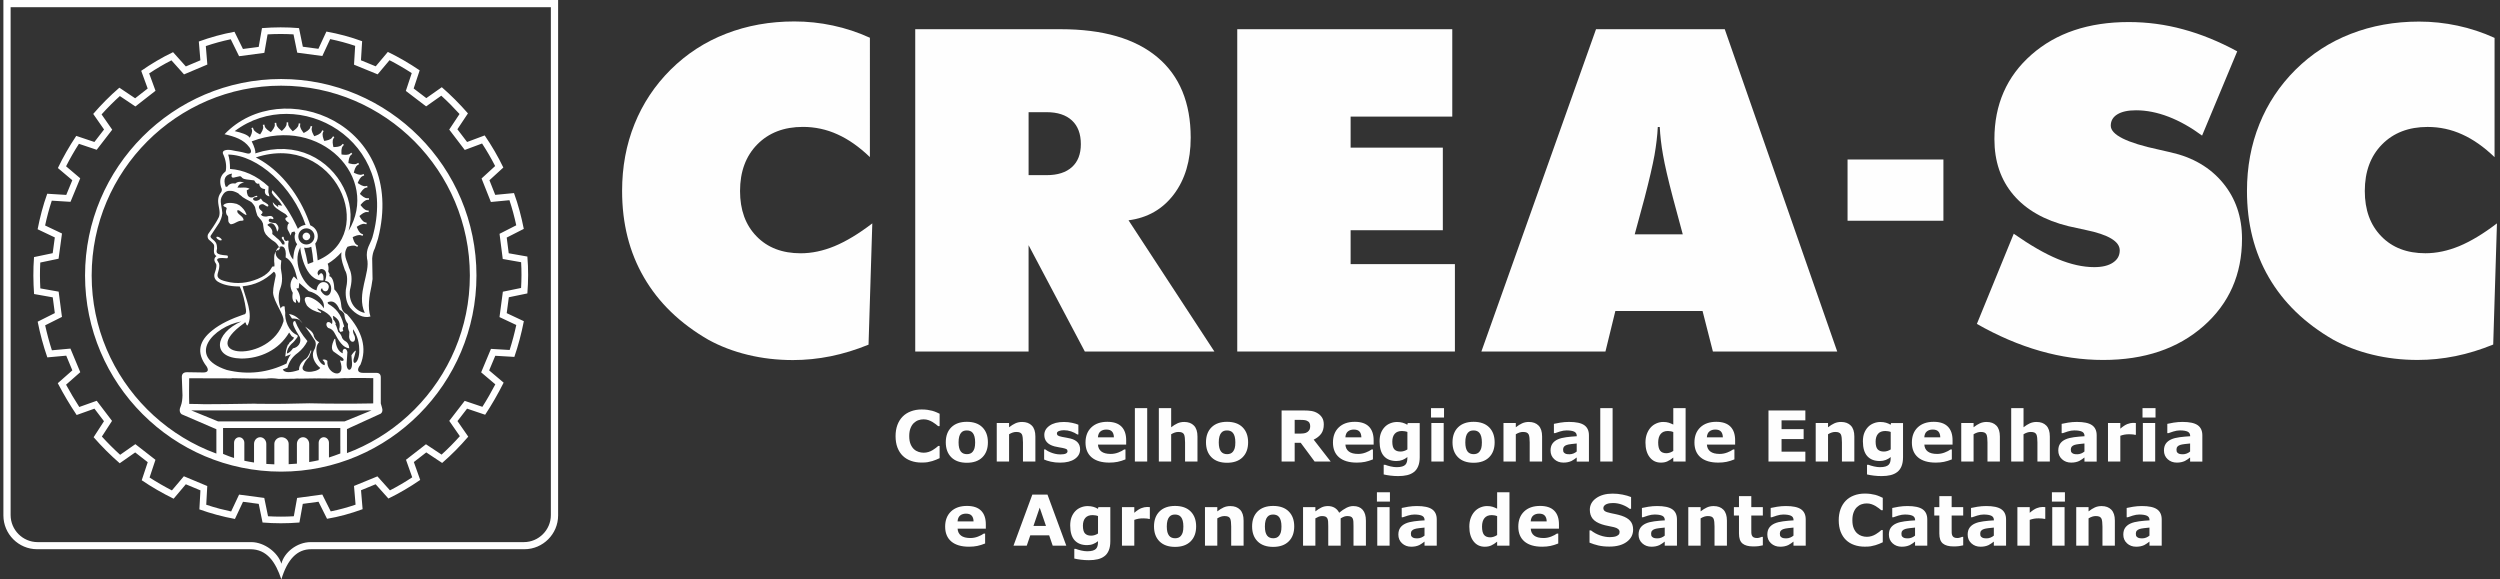 <svg width="233" height="54" viewBox="0 0 233 54" fill="none" xmlns="http://www.w3.org/2000/svg">
<rect x="0" y="0" width="233" height="54" fill="#333333" stroke="none"/>
<path fill-rule="evenodd" clip-rule="evenodd" d="M29.675 4.549L28.224 4.355L27.868 2.62C26.727 2.523 25.576 2.529 24.417 2.62L24.111 4.371L22.643 4.565L21.853 2.96C20.729 3.168 19.621 3.471 18.53 3.868L18.676 5.62L17.32 6.192L16.129 4.862C15.048 5.377 14.072 5.966 13.16 6.6L13.764 8.25L12.596 9.16L11.125 8.173C10.222 8.951 9.421 9.77 8.688 10.618L9.698 12.069L8.798 13.233L7.107 12.665C6.452 13.646 5.881 14.645 5.395 15.661L6.739 16.798L6.174 18.166L4.401 18.056C4.011 19.142 3.725 20.247 3.506 21.367L5.109 22.128L4.911 23.596L3.171 23.96C3.082 25.117 3.095 26.264 3.176 27.403L4.916 27.712L5.109 29.18L3.511 29.981C3.736 31.115 4.034 32.225 4.411 33.308L6.173 33.148L6.743 34.517L5.385 35.714C5.921 36.735 6.506 37.725 7.144 38.678L8.802 38.087L9.691 39.258L8.725 40.748C9.477 41.607 10.287 42.418 11.157 43.176L12.6 42.166L13.769 43.076L13.209 44.759C14.156 45.404 15.151 45.972 16.183 46.48L17.319 45.134L18.68 45.702L18.582 47.474C19.653 47.857 20.758 48.155 21.896 48.367L22.648 46.767L24.113 46.96L24.47 48.698C25.607 48.792 26.753 48.792 27.907 48.698L28.219 46.96L29.685 46.761L30.48 48.351C31.585 48.167 32.69 47.862 33.795 47.456L33.647 45.691L35.008 45.133L36.199 46.463C37.213 45.971 38.2 45.392 39.163 44.73L38.57 43.064L39.728 42.164L41.209 43.147C42.063 42.407 42.873 41.59 43.641 40.696L42.636 39.245L43.531 38.086L45.216 38.654C45.825 37.734 46.399 36.737 46.94 35.663L45.589 34.521L46.16 33.158L47.938 33.263C48.3 32.205 48.595 31.096 48.822 29.935L47.226 29.185L47.422 27.704L49.151 27.347C49.239 26.202 49.25 25.056 49.151 23.911L47.413 23.604L47.226 22.142L48.817 21.332C48.592 20.188 48.298 19.07 47.904 17.994L46.155 18.162L45.615 16.799L46.911 15.613C46.408 14.573 45.828 13.575 45.173 12.621L43.533 13.234L42.629 12.048L43.612 10.567C42.834 9.677 42.021 8.864 41.176 8.128L39.732 9.144L38.553 8.246L39.113 6.556C38.157 5.909 37.17 5.332 36.147 4.838L35.017 6.182L33.642 5.619L33.75 3.841C32.682 3.447 31.572 3.148 30.42 2.942L29.675 4.549ZM26.195 7.364C36.25 7.364 44.406 15.595 44.406 25.674C44.406 35.754 36.25 43.956 26.195 43.956C16.138 43.956 7.926 35.754 7.926 25.674C7.926 15.595 16.138 7.364 26.195 7.364ZM20.166 40.004V40.994V41.556V42.273L20.139 42.264L19.337 41.948L18.556 41.593L17.795 41.203L17.056 40.777L16.34 40.317L15.647 39.824L14.98 39.299L14.338 38.743L13.725 38.158L13.139 37.544L12.583 36.903L12.059 36.235L11.565 35.543L11.105 34.826L10.679 34.086L10.288 33.325L9.934 32.544L9.617 31.743L9.339 30.922L9.1 30.084L8.903 29.231L8.747 28.363L8.634 27.48L8.566 26.584L8.543 25.676L8.566 24.768L8.634 23.872L8.747 22.99L8.903 22.12L9.1 21.266L9.339 20.427L9.617 19.607L9.934 18.805L10.288 18.022L10.679 17.259L11.105 16.518L11.566 15.8L12.059 15.106L12.583 14.437L13.14 13.794L13.725 13.179L14.339 12.592L14.981 12.035L15.649 11.508L16.342 11.015L17.058 10.554L17.797 10.127L18.558 9.735L19.339 9.38L20.14 9.062L20.959 8.783L21.795 8.544L22.648 8.346L23.515 8.19L24.396 8.077L25.29 8.008L26.195 7.985L27.101 8.008L27.994 8.077L28.875 8.19L29.741 8.346L30.591 8.544L31.426 8.783L32.243 9.062L33.041 9.38L33.82 9.735L34.578 10.127L35.315 10.554L36.029 11.015L36.719 11.508L37.384 12.034L38.022 12.591L38.634 13.177L39.217 13.793L39.77 14.436L40.292 15.104L40.783 15.799L41.241 16.516L41.665 17.257L42.054 18.02L42.407 18.803L42.722 19.606L42.998 20.427L43.236 21.265L43.433 22.119L43.588 22.989L43.699 23.872L43.767 24.768L43.791 25.677L43.767 26.585L43.699 27.482L43.588 28.364L43.433 29.233L43.236 30.086L42.998 30.924L42.722 31.744L42.407 32.545L42.055 33.327L41.666 34.088L41.242 34.828L40.784 35.544L40.293 36.237L39.771 36.905L39.218 37.546L38.635 38.16L38.023 38.745L37.385 39.301L36.72 39.826L36.03 40.319L35.316 40.779L34.579 41.204L33.821 41.595L33.042 41.949L32.337 42.228V41.558V40.995V39.99L35.489 38.55C35.642 38.429 35.69 38.239 35.59 37.949L35.489 37.6V35.195C35.497 34.901 35.359 34.752 35.075 34.75H33.833C33.332 34.75 33.218 34.453 33.595 33.985C34.216 32.46 33.797 30.893 32.338 29.283C32.045 29.157 31.833 28.913 31.796 28.406C31.738 27.784 31.516 27.314 31.159 26.972C31.15 26.473 31.035 25.807 30.69 25.741L30.723 25.55L30.592 25.306C30.644 25.038 30.628 24.796 30.54 24.581C31.015 24.296 31.442 23.934 31.829 23.507C31.789 23.762 31.804 24 31.856 24.225C31.916 24.56 32.044 24.848 32.139 25.161C32.426 25.625 32.387 26.284 32.231 27.012C32.178 27.681 32.298 28.244 32.626 28.678C33.154 29.306 33.855 29.688 34.525 29.5C34.247 28.667 34.415 27.573 34.621 26.66L34.722 26.01L34.687 24.092C34.712 23.776 34.77 23.459 34.942 23.133L35.229 22.25C37.991 11.483 26.255 6.94 20.926 12.51C21.88 12.728 22.719 13.005 23.246 13.734C23.547 14.15 23.367 14.41 22.974 14.285C22.883 14.255 22.406 14.134 21.925 14.065C21.719 14.02 21.476 13.964 21.273 13.965L21.185 13.969L21.103 13.978L21.028 13.992L20.96 14.011L20.899 14.037L20.846 14.071L20.805 14.114L20.777 14.166L20.767 14.227L20.773 14.293L20.795 14.363L20.831 14.434C20.858 14.498 20.883 14.563 20.907 14.628C20.924 14.676 20.939 14.725 20.956 14.774C20.97 14.823 20.983 14.871 20.995 14.92C21.007 14.967 21.017 15.016 21.027 15.064C21.036 15.112 21.044 15.16 21.051 15.209C21.057 15.257 21.063 15.305 21.067 15.353C21.071 15.401 21.073 15.449 21.074 15.496C21.074 15.544 21.074 15.591 21.072 15.639C21.07 15.687 21.066 15.734 21.062 15.781C21.055 15.84 21.047 15.897 21.036 15.956L20.792 16.194C20.769 16.221 20.748 16.25 20.728 16.278C20.708 16.308 20.689 16.337 20.671 16.367C20.654 16.398 20.637 16.429 20.622 16.462C20.608 16.495 20.595 16.529 20.582 16.563L20.561 16.634L20.545 16.709L20.534 16.787L20.527 16.868L20.526 16.952L20.529 17.04L20.539 17.132L20.554 17.228L20.575 17.327L20.604 17.434C20.628 17.49 20.652 17.546 20.667 17.606C20.671 17.631 20.675 17.655 20.675 17.681C20.675 17.708 20.672 17.734 20.668 17.761C20.659 17.804 20.645 17.845 20.629 17.887L20.574 17.96L20.52 18.04L20.475 18.12L20.437 18.199L20.405 18.278L20.38 18.357L20.36 18.436L20.346 18.513L20.336 18.59L20.331 18.666L20.33 18.743L20.333 18.818L20.338 18.893L20.346 18.968L20.367 19.115C20.387 19.235 20.41 19.356 20.431 19.476L20.451 19.618L20.458 19.689L20.463 19.759L20.465 19.829L20.463 19.899L20.457 19.968L20.449 20.038L20.434 20.108L20.416 20.177L20.392 20.245C20.345 20.337 20.297 20.427 20.247 20.518C20.189 20.622 20.128 20.725 20.066 20.826C19.995 20.94 19.921 21.053 19.847 21.165C19.699 21.384 19.547 21.601 19.397 21.818C19.389 21.838 19.381 21.857 19.374 21.877C19.366 21.902 19.361 21.926 19.356 21.951C19.353 21.976 19.351 22 19.35 22.025C19.35 22.049 19.352 22.072 19.354 22.096C19.358 22.119 19.362 22.142 19.369 22.165C19.377 22.186 19.384 22.207 19.393 22.228C19.403 22.248 19.414 22.266 19.426 22.285C19.439 22.302 19.452 22.318 19.467 22.334C19.481 22.348 19.495 22.361 19.51 22.373C19.625 22.474 19.744 22.57 19.845 22.686C19.873 22.718 19.898 22.751 19.921 22.786L19.932 22.808L19.941 22.831L19.948 22.857L19.953 22.886L19.959 22.949V23.019C19.955 23.125 19.944 23.232 19.939 23.34V23.423L19.941 23.464L19.945 23.505L19.952 23.546L19.96 23.585L19.972 23.625L19.987 23.663L20.005 23.7L20.027 23.736L20.053 23.768L20.084 23.799L20.118 23.828L20.157 23.854L20.174 23.863C20.146 23.885 20.123 23.908 20.098 23.933L20.062 23.974L20.033 24.018L20.01 24.063L19.994 24.11L19.984 24.158L19.982 24.207L19.985 24.258L19.995 24.308L20.011 24.36C20.022 24.387 20.033 24.412 20.046 24.439C20.061 24.466 20.076 24.493 20.092 24.52C20.108 24.543 20.124 24.566 20.139 24.589L20.153 24.623L20.162 24.665L20.168 24.714C20.169 24.743 20.169 24.771 20.168 24.799C20.166 24.831 20.162 24.863 20.159 24.894C20.149 24.96 20.136 25.026 20.121 25.092L20.104 25.157C20.077 25.254 20.047 25.351 20.012 25.446C20.003 25.474 19.996 25.501 19.989 25.529C19.983 25.557 19.979 25.584 19.976 25.611C19.973 25.638 19.972 25.665 19.971 25.692C19.972 25.719 19.974 25.744 19.976 25.771C19.981 25.797 19.985 25.822 19.992 25.848L20.017 25.922C20.028 25.946 20.039 25.97 20.052 25.993C20.066 26.016 20.08 26.038 20.096 26.061C20.113 26.083 20.131 26.103 20.15 26.125C20.17 26.145 20.191 26.165 20.213 26.184L20.261 26.222L20.361 26.283L20.464 26.338L20.57 26.388L20.681 26.435L20.795 26.478L20.914 26.516C20.975 26.534 21.037 26.551 21.099 26.567C21.164 26.582 21.228 26.595 21.293 26.609C21.36 26.621 21.429 26.633 21.496 26.642C21.567 26.652 21.637 26.661 21.708 26.668C21.781 26.675 21.855 26.681 21.928 26.687C22.047 26.694 22.223 26.699 22.342 26.702C22.388 26.8 22.432 26.897 22.471 26.995C22.558 27.219 22.635 27.459 22.702 27.715C22.705 27.728 22.708 27.742 22.712 27.755C22.799 28.096 22.869 28.464 22.924 28.856C22.965 29.147 22.892 29.299 22.705 29.314C21.538 29.712 20.527 30.187 19.783 30.795C18.585 31.746 18.24 32.84 19.266 34.165C19.481 34.527 19.363 34.722 18.913 34.714L17.433 34.69C17.092 34.69 16.93 34.853 16.947 35.178L17.008 36.847C16.998 37.205 16.963 37.54 16.856 37.816C16.705 38.156 16.706 38.431 16.928 38.608C16.929 38.608 20.166 40.004 20.166 40.004ZM29.012 23C29.098 23.459 29.163 23.931 29.204 24.417L28.692 24.609C28.598 24.084 28.481 23.574 28.341 23.083C28.411 23.097 28.482 23.104 28.555 23.104C28.718 23.104 28.873 23.067 29.012 23ZM28.555 21.68C28.75 21.68 28.91 21.84 28.91 22.035C28.91 22.23 28.75 22.39 28.555 22.39C28.36 22.39 28.201 22.23 28.201 22.035C28.201 21.839 28.36 21.68 28.555 21.68ZM28.555 21.281C28.969 21.281 29.306 21.619 29.306 22.034C29.306 22.449 28.969 22.787 28.555 22.787C28.141 22.787 27.804 22.449 27.804 22.034C27.804 21.619 28.141 21.281 28.555 21.281ZM30.297 26.173C30.499 25.54 30.4 25.219 30.118 25.104C29.8 24.939 29.394 25.411 29.717 25.68C29.785 25.523 29.792 25.519 29.944 25.457C30.182 25.549 30.161 25.931 30.137 26.139C28.364 26.246 27.945 23.187 27.993 23.041C27.179 24.525 28.352 26.791 29.497 27.062C29.658 25.869 30.85 26.268 30.615 26.877C30.517 27.306 30.059 27.173 30.025 26.862C29.916 26.912 29.904 26.96 29.901 27.105C30.8 28.477 31.342 26.267 30.297 26.173ZM27.73 26.095C27.502 25.148 27.259 24.32 26.622 23.994C26.838 21.899 24.757 23.523 26.216 24.286C26.195 24.542 26.135 24.901 26.208 25.247C26.436 26.344 26.115 26.831 26.051 27.098C25.904 27.715 25.978 28.251 26.152 28.749C26.264 28.554 26.393 28.495 26.538 28.571C26.515 28.69 26.588 29.134 26.584 29.133C26.522 29.832 26.89 30.878 27.669 31.218C27.742 31.245 27.777 31.32 27.72 31.425C27.537 31.678 27.355 31.905 27.171 32.044C26.89 32.322 26.744 32.624 26.733 32.95C26.919 32.911 27.111 32.75 27.307 32.464C27.78 32.389 28.123 31.932 27.948 31.415C27.712 31.061 27.501 30.695 27.341 30.304C27.278 30.063 27.331 29.933 27.501 29.91C27.753 30.563 28.138 31.188 28.655 31.789C28.432 32.23 28.135 32.586 27.779 32.87C27.189 33.291 26.931 33.768 26.794 34.267L26.356 34.434C26.515 34.751 27.02 34.767 27.869 34.482C27.856 34.155 28.015 33.84 28.347 33.538C28.627 33.42 28.816 33.085 28.964 32.654L29.024 32.693L28.795 33.282C28.55 33.525 28.383 33.767 28.297 34.01C27.761 34.873 29.503 34.763 29.85 34.295C29.272 33.831 29.038 33.188 29.223 32.721C29.432 32.367 29.482 32.053 29.372 31.777C29.062 31.275 28.751 30.828 28.44 30.436C28.73 30.672 29.207 30.883 29.257 31.349C29.35 31.587 29.505 31.777 29.75 31.896C29.205 32.327 29.575 33.914 30.251 34.036C30.319 33.886 30.254 33.721 30.054 33.54C30.206 33.469 30.358 33.501 30.511 33.635C30.384 34.901 32.36 35.498 31.688 33.578C32.02 33.734 32.141 33.547 31.91 33.343L31.188 32.835C30.848 32.656 30.862 32.227 31.169 31.591L31.245 31.578C31.306 32.321 31.54 32.771 31.948 32.931C31.84 32.445 32.297 32.346 32.378 32.816L32.309 33.826C32.258 34.658 32.843 34.694 32.81 33.826L32.753 33.115C32.947 32.835 33.102 32.654 33.171 32.689L33.013 33.28C32.727 34.073 33.395 34.045 33.481 32.861C33.517 31.982 33.31 31.268 32.906 30.689C32.878 30.857 32.906 31.055 33.051 31.318C33.246 31.955 32.626 32.073 32.538 31.407L32.563 30.944C32.447 30.702 32.395 30.453 32.437 30.195C32.238 29.958 32.149 29.701 32.107 29.433C32.127 29.237 31.957 29.021 31.646 28.857C31.379 28.22 31.047 28.021 30.669 28.125C30.514 28.148 30.493 28.217 30.605 28.334C31.272 28.704 31.779 29.272 32.005 30.194L32.081 30.422C31.919 30.511 31.919 30.664 31.993 30.847C31.906 30.902 31.81 30.924 31.709 30.931C31.614 30.805 31.584 30.667 31.646 30.514C31.724 29.958 31.459 29.688 31.064 29.435L31.019 29.537C31.077 29.633 31.083 29.697 31.036 29.733C31.127 29.827 31.207 29.934 31.26 30.073C31.309 30.145 31.296 30.192 31.255 30.227C31.322 30.289 31.421 30.585 31.526 30.932C31.526 30.932 31.525 30.932 31.524 30.932C31.641 31.013 31.748 31.146 31.834 31.337C31.874 31.57 32.043 31.728 32.272 31.853C32.443 31.99 32.536 32.191 32.55 32.455C31.993 32.444 31.547 31.759 31.157 30.995C31.043 30.796 30.875 30.636 30.588 30.563C30.218 30.259 30.504 29.721 30.936 30.21C31.125 29.608 30.596 29.126 29.575 28.729C29.607 28.858 29.716 28.974 29.936 29.072L29.911 29.167C29.36 29.037 28.9 28.824 28.601 28.473C27.784 27.006 29.701 27.83 30.172 28.735C30.321 28.005 29.596 27.323 28.77 27.138L27.89 26.373L27.842 26.865L27.618 26.881C27.893 27.288 28.039 27.694 27.953 28.1C27.905 28.262 27.847 28.275 27.782 28.138L27.567 27.833L27.593 28.22C27.281 28.19 27.191 27.793 27.287 27.291C26.974 26.758 27.005 26.249 27.384 25.764L27.73 26.095ZM26.935 29.266C27.424 29.335 27.843 29.625 28.192 30.136C28.101 30.029 28.009 29.928 27.918 29.831C27.757 29.727 27.517 29.681 27.211 29.683C27.212 29.683 26.935 29.266 26.935 29.266ZM21.874 12.221C27.737 7.783 37.328 13.011 34.701 22.149C34.499 22.782 34.087 23.16 34.206 24.075C34.553 25.417 33.182 27.393 33.998 29.165C32.885 28.937 32.392 27.791 32.667 26.797C32.841 26.018 32.773 25.457 32.53 24.957C32.322 24.198 31.911 23.743 32.386 23C32.624 22.928 32.953 22.822 33.181 22.946C33.182 22.946 33.182 22.947 33.183 22.947L33.301 23.012L33.372 22.881L33.253 22.816C33.252 22.816 33.252 22.816 33.251 22.816C33.023 22.69 32.939 22.355 32.872 22.117C32.875 22.109 32.88 22.101 32.883 22.093C33.109 21.991 33.424 21.84 33.666 21.935C33.667 21.935 33.667 21.935 33.667 21.936L33.793 21.984L33.846 21.846L33.721 21.797C33.72 21.797 33.72 21.797 33.719 21.796C33.477 21.702 33.35 21.383 33.253 21.155C33.255 21.146 33.258 21.137 33.261 21.128C33.472 20.998 33.763 20.809 34.015 20.872C34.016 20.872 34.016 20.872 34.017 20.872L34.148 20.904L34.183 20.761L34.052 20.729C34.051 20.729 34.051 20.729 34.05 20.729C33.797 20.666 33.629 20.362 33.503 20.148C33.504 20.141 33.505 20.134 33.506 20.126C33.696 19.967 33.959 19.736 34.218 19.761C34.219 19.761 34.219 19.761 34.219 19.761L34.354 19.774L34.368 19.626L34.234 19.613C34.233 19.613 34.233 19.613 34.232 19.613C33.971 19.588 33.762 19.31 33.605 19.117C33.605 19.11 33.605 19.102 33.605 19.095C33.769 18.907 33.995 18.638 34.255 18.624C34.256 18.624 34.256 18.624 34.257 18.624L34.391 18.616L34.383 18.468L34.248 18.476C34.247 18.476 34.247 18.476 34.246 18.476C33.986 18.491 33.737 18.25 33.554 18.083C33.553 18.073 33.551 18.063 33.55 18.054C33.684 17.844 33.865 17.546 34.12 17.492C34.121 17.492 34.121 17.492 34.122 17.492L34.254 17.465L34.223 17.32L34.091 17.348C34.09 17.348 34.09 17.348 34.089 17.348C33.833 17.402 33.55 17.198 33.342 17.061C33.341 17.057 33.34 17.054 33.339 17.05C33.439 16.822 33.572 16.496 33.817 16.403C33.818 16.403 33.819 16.403 33.819 16.402L33.945 16.354L33.892 16.215L33.766 16.263C33.765 16.263 33.765 16.263 33.764 16.264C33.518 16.358 33.203 16.199 32.977 16.095C32.976 16.093 32.976 16.091 32.975 16.09C33.038 15.848 33.117 15.503 33.346 15.372C33.347 15.372 33.347 15.371 33.348 15.371L33.465 15.303L33.39 15.175L33.273 15.242C33.272 15.242 33.272 15.243 33.271 15.243C33.044 15.374 32.71 15.269 32.471 15.202C32.47 15.201 32.47 15.2 32.469 15.199C32.493 14.952 32.52 14.597 32.726 14.432C32.726 14.432 32.727 14.431 32.727 14.431L32.832 14.347L32.739 14.231L32.633 14.316C32.633 14.316 32.633 14.317 32.632 14.317C32.426 14.483 32.077 14.428 31.831 14.398C31.817 14.15 31.786 13.797 31.964 13.602C31.964 13.602 31.965 13.601 31.965 13.6L32.056 13.499L31.946 13.4L31.856 13.5C31.856 13.5 31.855 13.501 31.855 13.502C31.678 13.697 31.33 13.699 31.082 13.709C31.079 13.707 31.077 13.705 31.073 13.702C31.022 13.459 30.941 13.114 31.086 12.896C31.086 12.896 31.087 12.895 31.087 12.894L31.161 12.781L31.038 12.699L30.963 12.812C30.963 12.812 30.963 12.813 30.962 12.814C30.817 13.033 30.471 13.088 30.227 13.134C30.223 13.133 30.219 13.13 30.215 13.127C30.128 12.894 29.996 12.566 30.107 12.328C30.107 12.327 30.107 12.327 30.107 12.326L30.164 12.204L30.029 12.141L29.973 12.263C29.973 12.264 29.973 12.264 29.972 12.265C29.861 12.504 29.529 12.61 29.294 12.693C29.291 12.692 29.289 12.691 29.286 12.69C29.166 12.471 28.986 12.165 29.063 11.912C29.063 11.912 29.063 11.911 29.064 11.911L29.102 11.781L28.96 11.739L28.921 11.868C28.921 11.869 28.921 11.869 28.92 11.87C28.845 12.122 28.529 12.276 28.31 12.392C28.307 12.391 28.303 12.391 28.301 12.39C28.152 12.191 27.931 11.912 27.971 11.651C27.971 11.65 27.971 11.65 27.971 11.65L27.991 11.516L27.845 11.493L27.825 11.627C27.825 11.627 27.825 11.628 27.825 11.628C27.785 11.89 27.491 12.087 27.289 12.233C27.288 12.233 27.287 12.233 27.286 12.233C27.112 12.055 26.856 11.808 26.86 11.543C26.86 11.542 26.86 11.541 26.86 11.54L26.863 11.405L26.715 11.403L26.712 11.538C26.712 11.539 26.712 11.539 26.712 11.54C26.708 11.803 26.444 12.036 26.264 12.208C26.07 12.053 25.787 11.84 25.76 11.578C25.76 11.577 25.76 11.576 25.76 11.576L25.745 11.442L25.598 11.457L25.613 11.592C25.613 11.593 25.613 11.594 25.613 11.594C25.64 11.857 25.406 12.119 25.248 12.312C25.246 12.312 25.243 12.313 25.241 12.313C25.03 12.181 24.724 12 24.666 11.743C24.666 11.742 24.666 11.742 24.666 11.741L24.637 11.609L24.492 11.641L24.522 11.773C24.522 11.774 24.522 11.774 24.522 11.775C24.578 12.031 24.378 12.319 24.243 12.528C24.019 12.418 23.699 12.27 23.615 12.019C23.615 12.018 23.615 12.018 23.614 12.017L23.572 11.889L23.431 11.937L23.474 12.064C23.474 12.065 23.474 12.066 23.474 12.066C23.556 12.315 23.388 12.619 23.274 12.841L23.243 12.796C23.064 12.543 22.479 12.361 21.874 12.221ZM23.458 13.175C23.701 13.643 23.85 14.134 23.787 14.295L24.5 14.092L25.196 13.959L25.871 13.892L26.524 13.889L27.153 13.947L27.757 14.061L28.332 14.228L28.878 14.444L29.392 14.705L29.875 15.008L30.325 15.348L30.738 15.722L31.116 16.125L31.455 16.554L31.756 17.006L32.017 17.476L32.236 17.962L32.413 18.459L32.546 18.965L32.633 19.476L32.672 19.987L32.664 20.496L32.604 20.998L32.493 21.491L32.481 21.524C35.453 16.573 29.895 10.732 23.458 13.175ZM28.919 20.999C29.328 21.158 29.619 21.557 29.619 22.022C29.619 22.279 29.53 22.516 29.38 22.704L29.384 22.721L29.482 23.262L29.561 23.816L29.608 24.269C35.39 21.792 31.21 12.239 23.84 14.675L24.101 14.811L24.443 15.012L24.78 15.233L25.111 15.474L25.437 15.734L25.756 16.013L26.068 16.309L26.371 16.625L26.665 16.958L26.95 17.308L27.226 17.674L27.49 18.058L27.743 18.458L27.984 18.873L28.212 19.304L28.427 19.75L28.626 20.211L28.81 20.686C28.811 20.686 28.919 20.999 28.919 20.999ZM21.267 14.405C24.026 14.445 27.277 17.399 28.479 20.957C28.17 21.003 27.931 21.128 27.765 21.331C27.127 19.944 26.336 18.713 25.387 17.724L25.324 17.921C25.383 18.102 25.573 18.324 25.844 18.572C26.018 18.721 26.162 18.928 26.305 19.166C26.139 19.153 26.009 19.131 25.918 19.099L25.936 19.307C25.738 19.172 25.564 19.019 25.423 18.84C25.422 19.042 25.533 19.237 25.765 19.414C26.044 19.614 26.322 19.786 26.601 19.948C26.697 20.026 26.769 20.116 26.816 20.219C26.496 20.305 26.531 20.487 26.876 20.736C26.902 20.755 26.935 20.767 26.965 20.786C26.809 20.84 26.724 21.217 26.821 21.418C26.914 21.585 27.012 21.752 27.07 21.957L27.193 21.644L27.447 21.573L27.528 21.757C27.363 22.068 27.531 22.619 27.698 22.749C27.392 23.24 27.348 23.777 27.329 24.187C26.979 23.845 26.779 23.006 26.897 22.509C26.897 22.402 26.833 22.387 26.701 22.463C26.535 22.457 26.459 22.33 26.446 22.12C26.411 21.992 26.214 22.093 26.267 22.215C26.286 22.25 26.309 22.284 26.334 22.316C26.411 22.401 26.479 22.489 26.515 22.588L26.514 22.785L26.326 22.786C26.213 22.62 26.078 22.408 26.034 22.401C26.009 22.369 25.985 22.331 25.948 22.304C25.837 22.218 25.737 22.137 25.663 22.057C25.591 21.98 25.48 21.912 25.406 21.842L25.373 21.775C25.432 21.485 25.29 21.268 25.078 21.097C25.041 21.079 25.011 21.058 24.987 21.032L24.919 20.965C25.08 20.786 25.316 20.743 25.511 20.909C25.661 21.051 25.778 21.294 25.825 21.591C26.053 21.31 25.97 21.037 25.695 20.8C25.449 20.78 25.241 20.744 25.113 20.675C24.964 20.559 25.067 20.304 25.301 20.398C25.614 20.545 25.493 20.128 25.192 20.125C25.098 20.123 24.984 20.141 24.852 20.178C24.623 20.192 24.422 20.164 24.312 20.006C24.49 19.877 24.525 19.751 24.352 19.627C23.946 19.337 24.146 18.988 24.529 19.034L24.835 19.215C24.997 19.31 25.089 19.162 24.928 19.022C24.811 18.927 24.659 18.842 24.499 18.761L24.311 18.499C24.145 18.659 23.974 18.738 23.796 18.715C23.471 18.657 23.533 18.352 23.901 18.374C24.032 18.364 24.003 18.225 23.887 18.253C23.695 18.297 23.628 18.381 23.516 18.4C23.324 18.432 23.173 18.365 23.087 18.205C23.025 18.048 22.996 17.893 23 17.737L23.257 17.595C23.09 17.476 22.812 17.464 22.446 17.488L22.13 17.484C22.245 17.216 22.447 17.035 22.762 17.033C22.442 16.903 22.158 16.906 21.927 17.109C21.604 17.047 21.353 17.145 21.173 17.404L21.029 17.403C20.768 16.658 21.006 16.279 21.62 16.178C21.518 16.49 21.592 16.63 21.922 16.52L22.38 16.419C22.448 16.437 22.516 16.493 22.585 16.586C22.674 16.658 22.805 16.705 22.982 16.725L23.692 16.811L23.842 17.036L23.975 17.124L24.161 17.112C24.176 17.436 24.381 17.589 24.716 17.637C24.61 18.025 24.777 18.228 25.114 18.305L25.011 17.912L25.031 17.387C23.904 16.34 22.666 15.828 21.438 15.745C21.442 15.238 21.389 14.786 21.267 14.405ZM26.128 23.053C26.118 23.052 26.109 23.052 26.099 23.052C26.087 23.057 26.076 23.061 26.063 23.065L26.012 23.07C25.986 23.015 25.962 22.959 25.936 22.903H25.92L25.889 22.851C25.867 22.819 25.843 22.79 25.823 22.756L25.799 22.723H25.784L25.744 22.667L25.662 22.59C25.628 22.566 25.596 22.538 25.563 22.514C25.53 22.494 25.5 22.47 25.467 22.451C25.413 22.42 25.362 22.388 25.315 22.348C25.215 22.264 25.112 22.182 25.014 22.094L24.932 22.012C24.904 21.98 24.878 21.948 24.851 21.916L24.833 21.904L24.801 21.872C24.788 21.855 24.776 21.838 24.765 21.82C24.74 21.778 24.716 21.736 24.693 21.693C24.672 21.652 24.653 21.61 24.634 21.567L24.599 21.456L24.564 21.251C24.542 21.124 24.532 20.995 24.512 20.868C24.51 20.854 24.508 20.84 24.506 20.826C24.473 20.756 24.44 20.685 24.407 20.614C24.389 20.586 24.369 20.558 24.347 20.531L24.289 20.451L24.282 20.44H24.266L24.18 20.33L24.025 20.146L24 20.112L23.971 20.044C23.932 19.941 23.9 19.836 23.87 19.73C23.84 19.61 23.815 19.489 23.785 19.369C23.777 19.345 23.771 19.319 23.766 19.293L23.71 19.192C23.684 19.148 23.653 19.106 23.625 19.062C23.588 19.016 23.548 18.97 23.511 18.923L23.501 18.909L23.482 18.886L23.423 18.836C23.381 18.808 23.338 18.781 23.295 18.755C23.19 18.696 23.085 18.638 22.976 18.588C22.944 18.572 22.913 18.554 22.882 18.536C22.798 18.487 22.715 18.438 22.634 18.384C22.612 18.367 22.589 18.351 22.568 18.332L22.556 18.321L22.543 18.304C22.504 18.275 22.466 18.245 22.43 18.213C22.401 18.192 22.373 18.17 22.343 18.151L22.313 18.135L22.298 18.105L22.276 18.079L22.245 18.054L22.208 18.026L22.168 17.999C22.126 17.976 22.084 17.954 22.042 17.934C21.989 17.91 21.934 17.889 21.881 17.867C21.848 17.855 21.813 17.842 21.779 17.832C21.75 17.824 21.722 17.816 21.693 17.808C21.644 17.8 21.594 17.793 21.544 17.789L21.409 17.785L21.328 17.789L21.25 17.798L21.181 17.816L21.117 17.839L21.058 17.866L20.999 17.903L20.945 17.944L20.894 17.994L20.843 18.05C20.811 18.096 20.777 18.141 20.748 18.189C20.724 18.23 20.701 18.272 20.68 18.315L20.652 18.361L20.582 18.576C20.58 18.636 20.575 18.698 20.576 18.758C20.577 18.785 20.578 18.81 20.578 18.836L20.612 19.104C20.635 19.254 20.664 19.403 20.686 19.552C20.698 19.642 20.714 19.733 20.717 19.824C20.718 19.856 20.72 19.887 20.721 19.919L20.709 19.918C20.693 20.213 20.571 20.49 20.44 20.751L19.671 21.916C19.616 22.002 19.595 22.036 19.651 22.139C19.72 22.249 19.888 22.347 19.976 22.442C20.014 22.482 20.048 22.523 20.082 22.567L20.101 22.594C20.119 22.623 20.135 22.651 20.15 22.681C20.209 22.812 20.227 23.004 20.232 23.142C20.178 23.497 19.981 23.73 21.159 23.809C21.288 23.829 21.259 24.071 21.154 24.071C20.911 24.062 20.543 24.008 20.337 24.093L20.317 24.102L20.3 24.113L20.284 24.125L20.27 24.14L20.259 24.156L20.25 24.172L20.244 24.189L20.24 24.205L20.239 24.222L20.24 24.24L20.244 24.258L20.251 24.275C20.265 24.299 20.28 24.321 20.294 24.343C20.336 24.408 20.385 24.494 20.416 24.564C20.427 24.628 20.435 24.69 20.442 24.749C20.441 24.791 20.438 24.834 20.433 24.877L20.421 24.983C20.413 25.034 20.403 25.085 20.392 25.134C20.366 25.238 20.334 25.341 20.307 25.444L20.288 25.521C20.281 25.558 20.276 25.593 20.273 25.629V25.695L20.277 25.726L20.284 25.756L20.293 25.786L20.305 25.816L20.321 25.845L20.34 25.874L20.364 25.903L20.394 25.934L20.427 25.964L20.467 25.994L20.512 26.025L20.564 26.056L20.62 26.086C20.698 26.118 20.776 26.147 20.856 26.172C20.938 26.197 21.019 26.219 21.102 26.237C22.093 26.497 23.077 26.382 24.024 25.991C24.155 25.935 24.283 25.873 24.411 25.809L24.634 25.671C24.651 25.667 24.668 25.663 24.684 25.659L24.686 25.643C24.701 25.629 24.714 25.616 24.729 25.603C24.755 25.584 24.78 25.565 24.806 25.546C24.838 25.522 24.871 25.499 24.902 25.474C24.91 25.468 24.917 25.461 24.923 25.453L24.933 25.434L24.975 25.403C25.048 25.344 25.106 25.269 25.162 25.195C25.187 25.159 25.21 25.123 25.232 25.085C25.27 25.024 25.309 24.964 25.345 24.902L25.372 24.857L25.429 24.84L25.466 24.835C25.49 24.833 25.514 24.833 25.539 24.833L25.569 24.837L25.578 24.752C25.581 24.698 25.58 24.646 25.577 24.593C25.572 24.517 25.562 24.443 25.552 24.369C25.552 24.241 25.549 24.112 25.556 23.984C25.558 23.958 25.558 23.931 25.559 23.904C25.563 23.863 25.566 23.822 25.573 23.781C25.579 23.756 25.585 23.731 25.589 23.705C25.598 23.673 25.607 23.642 25.62 23.61C25.629 23.587 25.639 23.565 25.649 23.542L25.687 23.482L25.727 23.425C25.755 23.4 25.783 23.373 25.812 23.349L25.83 23.338L25.978 23.254L25.927 23.409V23.41L26.128 23.053ZM21.573 20.895C21.558 20.897 21.542 20.899 21.526 20.9C21.522 20.904 21.522 20.909 21.522 20.914C21.188 20.706 21.304 20.538 21.262 20.208C21.235 20.12 21.165 20.06 21.123 20.004C21.035 19.772 21.044 19.66 21.127 19.443C21.127 19.238 20.766 19.313 20.826 19.104C21.104 18.825 21.701 18.904 22.062 19.002C22.15 19.049 22.238 19.095 22.326 19.137C22.618 19.374 22.827 19.592 22.97 19.977C22.966 20.015 22.966 20.015 22.956 20.033C22.938 20.033 22.924 20.033 22.91 20.033C22.678 19.927 22.488 19.736 22.299 19.619C22.109 19.555 22.096 19.58 22.124 19.77C22.236 20.026 22.703 20.188 22.703 20.522C22.684 20.526 22.596 20.562 22.578 20.571C22.178 20.539 21.936 20.846 21.573 20.895ZM20.469 22.395C20.294 22.308 20.175 22.227 20.162 22.118C20.24 21.872 21.023 22.483 20.469 22.395ZM22.774 30.108C22.774 30.053 22.847 30.044 22.889 30.053C22.898 30.072 22.963 30.381 23.078 30.326C23.634 29.282 22.875 27.786 22.61 26.683C23.76 26.565 24.662 26.144 25.525 25.321C25.654 25.416 25.689 25.51 25.694 25.704C25.61 26.221 25.45 26.719 25.45 27.276C25.5 28.152 26.537 29.367 26.42 29.958L26.419 29.961C26.419 29.961 26.419 29.962 26.419 29.963C25.221 33.903 18.098 33.41 22.774 30.108ZM22.486 29.96C19.898 30.433 17.301 33.209 21.125 34.477C23.133 34.976 25.005 34.71 26.705 33.88C26.795 33.571 26.922 33.267 27.12 33.012C27.088 33.029 27.053 33.045 27.019 33.06L26.586 33.225C26.607 33.062 26.624 32.898 26.647 32.736C26.653 32.697 26.659 32.659 26.667 32.621C26.702 32.448 26.771 32.285 26.834 32.122L26.871 32.116L26.95 31.997L26.973 31.934C27.089 31.836 27.206 31.736 27.31 31.625L27.351 31.571L27.369 31.514L27.416 31.477L27.252 31.384L27.166 31.314L26.948 30.991C25.981 32.642 24.216 33.422 22.488 33.417C19.667 33.357 20.007 31.066 22.486 29.96ZM19.077 37.673C18.595 37.651 18.109 37.651 17.637 37.646C17.607 36.832 17.628 36.045 17.632 35.254C18.942 35.254 20.247 35.259 21.556 35.265C21.586 35.259 21.611 35.254 21.641 35.249C22.665 35.271 23.734 35.288 24.778 35.288C25.159 35.233 25.556 35.249 25.957 35.31C26.369 35.305 26.785 35.299 27.197 35.299C27.417 35.322 27.664 35.25 27.909 35.289C28.606 35.278 28.838 35.267 29.399 35.267C29.46 35.272 29.52 35.283 29.595 35.267C30.433 35.272 31.302 35.306 32.16 35.239C32.22 35.272 32.696 35.234 32.777 35.228C34.036 35.228 34.036 35.228 34.789 35.245C34.789 36.026 34.784 36.812 34.784 37.598C32.797 37.637 30.805 37.632 28.843 37.587C27.207 37.637 25.576 37.654 23.966 37.632C23.886 37.626 23.806 37.621 23.725 37.621C21.095 37.662 21.095 37.662 19.077 37.673ZM17.817 38.247H34.632L32.116 39.275H20.325L17.817 38.247ZM31.717 41.556V41.503V39.891H20.789C20.789 40.695 20.789 41.498 20.789 42.303C21.119 42.434 21.475 42.588 21.814 42.682C21.814 42.212 21.814 41.742 21.814 41.271C21.814 40.984 22.029 40.749 22.293 40.749C22.556 40.749 22.773 40.984 22.773 41.271C22.773 41.828 22.773 42.385 22.773 42.941C23.074 43.002 23.374 43.067 23.676 43.107C23.676 42.529 23.676 41.95 23.676 41.372C23.676 41.029 23.933 40.748 24.248 40.748C24.562 40.748 24.82 41.028 24.82 41.372C24.82 41.994 24.82 42.615 24.82 43.238C25.069 43.256 25.319 43.269 25.568 43.277C25.568 42.642 25.568 42.007 25.568 41.372C25.568 41.029 25.869 40.748 26.236 40.748C26.604 40.748 26.904 41.028 26.904 41.372C26.904 42.003 26.904 42.632 26.904 43.263C27.16 43.253 27.416 43.233 27.672 43.212C27.672 42.599 27.672 41.985 27.672 41.372C27.672 41.029 27.929 40.748 28.244 40.748C28.559 40.748 28.816 41.028 28.816 41.372C28.816 41.936 28.816 42.5 28.816 43.064C29.111 43.017 29.406 42.958 29.7 42.893C29.7 42.352 29.7 41.812 29.7 41.27C29.7 40.983 29.915 40.748 30.179 40.748C30.442 40.748 30.659 40.983 30.659 41.27C30.659 41.726 30.659 42.183 30.659 42.639C31.012 42.527 31.366 42.398 31.719 42.263V41.556H31.717ZM20.474 47.416C20.828 47.509 21.184 47.593 21.543 47.669L22.282 46.097L24.63 46.407L24.981 48.116C25.782 48.163 26.583 48.162 27.384 48.116L27.691 46.409L30.038 46.09L30.824 47.661C31.61 47.505 32.381 47.291 33.139 47.034L32.993 45.291L35.176 44.397L36.344 45.701C37.058 45.334 37.749 44.927 38.42 44.487L37.838 42.851L39.699 41.405L41.155 42.369C41.752 41.827 42.319 41.254 42.858 40.652L41.87 39.226L43.31 37.36L44.958 37.916C45.39 37.236 45.789 36.534 46.164 35.82L44.843 34.702L45.758 32.515L47.499 32.618C47.743 31.853 47.949 31.076 48.118 30.29L46.553 29.553L46.867 27.187L48.565 26.838C48.611 26.038 48.617 25.237 48.569 24.438L46.856 24.137L46.557 21.791L48.115 20.998C47.944 20.207 47.737 19.427 47.48 18.659L45.751 18.825L44.881 16.634L46.148 15.475C45.779 14.753 45.373 14.054 44.929 13.374L43.316 13.976L41.868 12.077L42.829 10.626C42.288 10.031 41.722 9.458 41.127 8.919L39.713 9.914L37.824 8.474L38.374 6.815C37.704 6.38 37.014 5.976 36.303 5.612L35.196 6.929L32.995 6.028L33.101 4.273C32.338 4.015 31.561 3.807 30.773 3.644L30.039 5.223L27.703 4.909L27.355 3.203C26.549 3.156 25.743 3.157 24.938 3.204L24.637 4.924L22.282 5.237L21.505 3.659C20.718 3.825 19.944 4.036 19.182 4.294L19.324 6.015L17.151 6.934L15.978 5.624C15.262 5.988 14.571 6.396 13.902 6.841L14.494 8.461L12.618 9.923L11.171 8.952C10.573 9.492 10.007 10.063 9.467 10.662L10.459 12.088L9.012 13.96L7.356 13.403C6.923 14.082 6.52 14.78 6.157 15.499L7.477 16.616L6.571 18.81L4.826 18.702C4.576 19.461 4.371 20.234 4.204 21.015L5.777 21.762L5.46 24.112L3.753 24.469C3.71 25.273 3.717 26.076 3.758 26.878L5.466 27.181L5.774 29.536L4.209 30.32C4.381 31.107 4.59 31.881 4.837 32.647L6.564 32.489L7.481 34.687L6.157 35.853C6.542 36.561 6.953 37.254 7.389 37.931L9.015 37.352L10.441 39.227L9.495 40.687C10.036 41.281 10.603 41.849 11.197 42.387L12.615 41.395L14.488 42.854L13.94 44.504C14.614 44.94 15.309 45.339 16.022 45.707L17.136 44.387L19.317 45.298L19.221 47.04C19.637 47.18 20.054 47.304 20.474 47.416Z" fill="white"/>
<path fill-rule="evenodd" clip-rule="evenodd" d="M138.065 32.761L148.749 2.722H160.747L171.228 32.761H159.642L158.678 28.985H150.551L149.628 32.761H138.065ZM152.355 21.842H156.834L155.918 18.438C155.465 16.715 155.156 15.385 154.996 14.454C154.829 13.529 154.731 12.653 154.689 11.834H154.507C154.465 12.653 154.36 13.529 154.2 14.454C154.032 15.385 153.725 16.715 153.277 18.438L152.355 21.842Z" fill="#FEFEFE"/>
<path fill-rule="evenodd" clip-rule="evenodd" d="M85.3 32.761V2.722H98.856C102.783 2.722 105.788 3.59 107.863 5.328C109.938 7.065 110.973 9.572 110.973 12.835C110.973 14.971 110.448 16.73 109.407 18.109C108.359 19.495 106.955 20.302 105.179 20.532L113.18 32.761H101.105L95.864 22.851V32.761H85.3V32.761ZM95.865 10.454V16.324H97.542C98.569 16.324 99.352 16.072 99.904 15.574C100.456 15.077 100.735 14.363 100.735 13.431C100.735 12.472 100.456 11.737 99.904 11.225C99.352 10.715 98.569 10.455 97.542 10.455C97.542 10.454 95.865 10.454 95.865 10.454Z" fill="#FEFEFE"/>
<path fill-rule="evenodd" clip-rule="evenodd" d="M232.492 14.645C231.508 13.7 230.509 12.993 229.483 12.531C228.463 12.062 227.381 11.831 226.25 11.831C224.49 11.831 223.073 12.377 222.005 13.462C220.936 14.546 220.399 15.995 220.399 17.801C220.399 19.564 220.909 20.971 221.936 22.021C222.955 23.078 224.331 23.603 226.048 23.603C227.081 23.603 228.135 23.379 229.204 22.938C230.279 22.49 231.446 21.79 232.716 20.817L232.367 32.112C231.195 32.588 230.022 32.952 228.849 33.19C227.675 33.428 226.502 33.547 225.329 33.547C223.87 33.547 222.466 33.386 221.119 33.057C219.765 32.729 218.549 32.26 217.454 31.658C214.807 30.132 212.811 28.193 211.456 25.856C210.095 23.518 209.418 20.838 209.418 17.801C209.418 15.561 209.801 13.483 210.577 11.565C211.345 9.654 212.469 7.968 213.936 6.505C215.422 5.028 217.147 3.909 219.102 3.153C221.064 2.39 223.18 2.012 225.456 2.012C226.671 2.012 227.864 2.139 229.044 2.391C230.225 2.643 231.376 3.02 232.494 3.531C232.492 3.531 232.492 14.645 232.492 14.645Z" fill="#FEFEFE"/>
<path fill-rule="evenodd" clip-rule="evenodd" d="M184.245 30.188L187.681 21.783C189.224 22.861 190.592 23.651 191.801 24.149C193.008 24.646 194.14 24.897 195.186 24.897C195.927 24.897 196.506 24.757 196.925 24.477C197.35 24.197 197.56 23.819 197.56 23.336C197.56 22.503 196.506 21.866 194.39 21.433C193.706 21.278 193.175 21.166 192.791 21.083C190.557 20.537 188.847 19.564 187.659 18.172C186.472 16.779 185.879 15.043 185.879 12.965C185.879 9.739 187.031 7.114 189.336 5.092C191.64 3.07 194.663 2.055 198.398 2.055C200.123 2.055 201.813 2.279 203.474 2.734C205.136 3.182 206.819 3.868 208.509 4.785L205.234 12.637C204.2 11.874 203.16 11.287 202.112 10.881C201.072 10.482 200.059 10.279 199.075 10.279C198.328 10.279 197.749 10.405 197.337 10.657C196.925 10.909 196.723 11.265 196.723 11.714C196.723 12.56 198.216 13.309 201.205 13.945C201.68 14.057 202.05 14.142 202.308 14.198C204.367 14.659 205.988 15.611 207.175 17.046C208.362 18.481 208.955 20.216 208.955 22.253C208.955 25.57 207.761 28.285 205.367 30.392C202.972 32.498 199.858 33.548 196.024 33.548C194.063 33.548 192.101 33.269 190.138 32.709C188.17 32.147 186.207 31.307 184.245 30.188Z" fill="#FEFEFE"/>
<path fill-rule="evenodd" clip-rule="evenodd" d="M181.126 14.865H172.192V20.573H181.126V14.865Z" fill="#FEFEFE"/>
<path fill-rule="evenodd" clip-rule="evenodd" d="M81.074 14.642C80.089 13.696 79.09 12.989 78.063 12.527C77.043 12.058 75.959 11.827 74.828 11.827C73.067 11.827 71.649 12.373 70.579 13.459C69.51 14.544 68.972 15.995 68.972 17.801C68.972 19.566 69.481 20.973 70.509 22.024C71.529 23.081 72.906 23.606 74.625 23.606C75.659 23.606 76.714 23.383 77.783 22.941C78.859 22.493 80.026 21.793 81.298 20.819L80.948 32.123C79.775 32.599 78.6 32.963 77.427 33.201C76.252 33.439 75.079 33.558 73.904 33.558C72.444 33.558 71.04 33.398 69.691 33.068C68.336 32.739 67.12 32.27 66.023 31.667C63.375 30.14 61.376 28.2 60.02 25.86C58.657 23.521 57.98 20.839 57.98 17.799C57.98 15.558 58.364 13.478 59.139 11.559C59.908 9.647 61.033 7.958 62.501 6.495C63.99 5.017 65.716 3.896 67.672 3.14C69.635 2.377 71.753 1.999 74.031 1.999C75.247 1.999 76.442 2.125 77.623 2.378C78.804 2.63 79.957 3.008 81.075 3.519L81.074 14.642Z" fill="#FEFEFE"/>
<path fill-rule="evenodd" clip-rule="evenodd" d="M115.312 32.761V2.722H135.352V10.867H125.877V13.76H134.472V21.457H125.877V24.616H135.597V32.761H115.312Z" fill="#FEFEFE"/>
<path fill-rule="evenodd" clip-rule="evenodd" d="M85.891 43.111C85.538 43.111 85.212 43.059 84.913 42.954C84.614 42.85 84.357 42.694 84.143 42.488C83.928 42.281 83.762 42.022 83.643 41.714C83.525 41.404 83.467 41.047 83.467 40.642C83.467 40.266 83.523 39.923 83.635 39.615C83.748 39.308 83.912 39.044 84.127 38.825C84.334 38.615 84.589 38.451 84.895 38.336C85.2 38.22 85.533 38.163 85.895 38.163C86.095 38.163 86.275 38.174 86.437 38.196C86.597 38.219 86.746 38.249 86.882 38.284C87.024 38.324 87.153 38.37 87.269 38.421C87.385 38.47 87.487 38.517 87.573 38.56V39.715H87.433C87.375 39.663 87.3 39.603 87.209 39.533C87.119 39.462 87.016 39.394 86.901 39.324C86.785 39.257 86.657 39.198 86.521 39.152C86.384 39.105 86.24 39.082 86.084 39.082C85.912 39.082 85.748 39.108 85.592 39.163C85.436 39.218 85.294 39.308 85.161 39.433C85.036 39.554 84.934 39.717 84.857 39.916C84.778 40.116 84.74 40.359 84.74 40.645C84.74 40.944 84.781 41.193 84.865 41.393C84.95 41.593 85.055 41.751 85.183 41.866C85.312 41.984 85.457 42.067 85.616 42.117C85.776 42.168 85.933 42.193 86.089 42.193C86.238 42.193 86.385 42.17 86.531 42.126C86.678 42.082 86.811 42.02 86.934 41.943C87.039 41.881 87.136 41.814 87.225 41.744C87.315 41.674 87.387 41.613 87.445 41.561H87.573V42.7C87.454 42.753 87.339 42.804 87.231 42.851C87.122 42.898 87.009 42.938 86.889 42.972C86.734 43.016 86.589 43.051 86.453 43.075C86.317 43.099 86.129 43.111 85.891 43.111ZM92.073 41.223C92.073 41.813 91.902 42.28 91.557 42.62C91.214 42.96 90.731 43.13 90.11 43.13C89.488 43.13 89.005 42.96 88.662 42.62C88.319 42.28 88.147 41.814 88.147 41.223C88.147 40.629 88.319 40.162 88.665 39.822C89.01 39.483 89.492 39.313 90.109 39.313C90.735 39.313 91.219 39.484 91.559 39.824C91.903 40.168 92.073 40.632 92.073 41.223ZM90.659 42.097C90.734 42.005 90.789 41.894 90.826 41.766C90.863 41.637 90.883 41.457 90.883 41.23C90.883 41.02 90.863 40.842 90.825 40.699C90.787 40.556 90.734 40.442 90.666 40.356C90.598 40.269 90.516 40.208 90.42 40.171C90.325 40.134 90.221 40.117 90.111 40.117C90 40.117 89.902 40.132 89.816 40.162C89.728 40.191 89.647 40.251 89.569 40.341C89.498 40.424 89.442 40.538 89.401 40.683C89.36 40.829 89.339 41.011 89.339 41.23C89.339 41.426 89.357 41.597 89.393 41.741C89.43 41.884 89.483 41.999 89.553 42.087C89.62 42.171 89.703 42.231 89.796 42.27C89.891 42.309 89.999 42.328 90.12 42.328C90.224 42.328 90.324 42.31 90.418 42.275C90.512 42.24 90.594 42.179 90.659 42.097ZM96.497 43.018H95.341V41.236C95.341 41.091 95.333 40.947 95.319 40.803C95.304 40.659 95.278 40.552 95.242 40.485C95.2 40.405 95.138 40.348 95.056 40.312C94.975 40.275 94.86 40.258 94.713 40.258C94.609 40.258 94.503 40.275 94.396 40.309C94.288 40.343 94.172 40.398 94.046 40.472V43.018H92.897V39.425H94.046V39.822C94.25 39.663 94.445 39.539 94.634 39.454C94.823 39.369 95.032 39.326 95.261 39.326C95.648 39.326 95.951 39.44 96.169 39.665C96.388 39.891 96.497 40.228 96.497 40.678V43.018ZM100.666 41.879C100.666 42.25 100.501 42.55 100.168 42.777C99.837 43.004 99.383 43.118 98.806 43.118C98.487 43.118 98.198 43.088 97.939 43.028C97.679 42.968 97.471 42.902 97.313 42.83V41.883H97.418C97.476 41.923 97.542 41.968 97.618 42.016C97.693 42.063 97.8 42.115 97.939 42.171C98.058 42.22 98.193 42.262 98.344 42.297C98.495 42.333 98.657 42.351 98.829 42.351C99.054 42.351 99.22 42.326 99.33 42.275C99.438 42.226 99.492 42.151 99.492 42.052C99.492 41.965 99.461 41.901 99.397 41.862C99.334 41.823 99.212 41.785 99.032 41.749C98.948 41.729 98.832 41.709 98.687 41.687C98.541 41.663 98.408 41.636 98.289 41.605C97.964 41.52 97.722 41.386 97.565 41.206C97.407 41.026 97.329 40.802 97.329 40.534C97.329 40.187 97.493 39.901 97.82 39.672C98.145 39.442 98.591 39.328 99.158 39.328C99.426 39.328 99.683 39.355 99.928 39.41C100.175 39.464 100.366 39.521 100.504 39.584V40.493H100.405C100.235 40.375 100.041 40.28 99.824 40.206C99.605 40.133 99.384 40.096 99.161 40.096C98.976 40.096 98.82 40.123 98.692 40.173C98.566 40.224 98.503 40.297 98.503 40.391C98.503 40.476 98.531 40.54 98.589 40.586C98.646 40.631 98.781 40.676 98.994 40.72C99.111 40.743 99.236 40.767 99.372 40.789C99.507 40.812 99.643 40.84 99.779 40.874C100.082 40.953 100.304 41.077 100.449 41.246C100.594 41.414 100.666 41.626 100.666 41.879ZM104.959 41.435H102.33C102.346 41.717 102.454 41.932 102.651 42.082C102.847 42.23 103.137 42.306 103.52 42.306C103.763 42.306 103.998 42.262 104.226 42.174C104.453 42.086 104.633 41.993 104.766 41.893H104.894V42.816C104.633 42.921 104.39 42.996 104.16 43.044C103.931 43.091 103.676 43.115 103.397 43.115C102.679 43.115 102.127 42.952 101.744 42.629C101.362 42.305 101.17 41.843 101.17 41.243C101.17 40.65 101.35 40.18 101.713 39.833C102.075 39.487 102.573 39.313 103.205 39.313C103.788 39.313 104.226 39.462 104.52 39.757C104.814 40.052 104.96 40.478 104.96 41.032L104.959 41.435ZM103.816 40.76C103.811 40.519 103.751 40.337 103.637 40.217C103.525 40.094 103.35 40.035 103.111 40.035C102.889 40.035 102.708 40.092 102.565 40.207C102.423 40.322 102.343 40.506 102.326 40.76H103.816ZM106.919 43.018H105.77V38.04H106.919V43.018ZM111.604 43.018H110.448V41.236C110.448 41.091 110.44 40.947 110.426 40.803C110.411 40.659 110.385 40.552 110.349 40.485C110.307 40.405 110.245 40.348 110.163 40.312C110.082 40.275 109.967 40.258 109.82 40.258C109.716 40.258 109.61 40.275 109.503 40.309C109.395 40.343 109.279 40.398 109.153 40.472V43.018H108.004V38.04H109.153V39.822C109.357 39.663 109.553 39.539 109.741 39.454C109.93 39.369 110.139 39.326 110.369 39.326C110.755 39.326 111.058 39.44 111.276 39.665C111.495 39.891 111.604 40.228 111.604 40.678V43.018ZM116.324 41.223C116.324 41.813 116.153 42.28 115.808 42.62C115.465 42.96 114.982 43.13 114.361 43.13C113.739 43.13 113.256 42.96 112.913 42.62C112.57 42.28 112.398 41.814 112.398 41.223C112.398 40.629 112.571 40.162 112.916 39.822C113.261 39.483 113.743 39.313 114.36 39.313C114.986 39.313 115.47 39.484 115.81 39.824C116.154 40.168 116.324 40.632 116.324 41.223ZM114.91 42.097C114.985 42.005 115.041 41.894 115.077 41.766C115.114 41.637 115.134 41.457 115.134 41.23C115.134 41.02 115.114 40.842 115.076 40.699C115.038 40.556 114.985 40.442 114.916 40.356C114.848 40.269 114.766 40.208 114.67 40.171C114.575 40.134 114.471 40.117 114.361 40.117C114.25 40.117 114.152 40.132 114.066 40.162C113.978 40.191 113.898 40.251 113.819 40.341C113.748 40.424 113.692 40.538 113.651 40.683C113.61 40.829 113.589 41.011 113.589 41.23C113.589 41.426 113.607 41.597 113.643 41.741C113.68 41.884 113.732 41.999 113.803 42.087C113.87 42.171 113.953 42.231 114.047 42.27C114.141 42.309 114.249 42.328 114.37 42.328C114.475 42.328 114.574 42.31 114.669 42.275C114.763 42.24 114.844 42.179 114.91 42.097ZM122.11 39.714C122.11 39.594 122.085 39.491 122.037 39.406C121.988 39.321 121.903 39.254 121.783 39.205C121.701 39.172 121.604 39.151 121.494 39.143C121.382 39.135 121.255 39.131 121.107 39.131H120.664V40.414H121.04C121.236 40.414 121.401 40.404 121.533 40.386C121.665 40.366 121.775 40.322 121.864 40.255C121.949 40.188 122.012 40.115 122.052 40.036C122.09 39.956 122.11 39.848 122.11 39.714ZM124.022 43.018H122.525L121.229 41.271H120.664V43.018H119.445V38.255H121.5C121.781 38.255 122.023 38.27 122.225 38.303C122.428 38.335 122.617 38.403 122.794 38.51C122.973 38.617 123.113 38.755 123.22 38.924C123.325 39.094 123.377 39.306 123.377 39.562C123.377 39.914 123.296 40.201 123.134 40.423C122.97 40.645 122.738 40.829 122.436 40.976L124.022 43.018ZM128.022 41.435H125.392C125.409 41.717 125.516 41.932 125.714 42.082C125.91 42.23 126.199 42.306 126.583 42.306C126.826 42.306 127.061 42.262 127.288 42.174C127.516 42.086 127.696 41.993 127.829 41.893H127.957V42.816C127.696 42.921 127.452 42.996 127.222 43.044C126.993 43.091 126.738 43.115 126.459 43.115C125.741 43.115 125.189 42.952 124.806 42.629C124.424 42.305 124.232 41.843 124.232 41.243C124.232 40.65 124.412 40.18 124.775 39.833C125.138 39.487 125.635 39.313 126.268 39.313C126.85 39.313 127.288 39.462 127.583 39.757C127.877 40.052 128.023 40.478 128.023 41.032V41.435H128.022ZM126.88 40.76C126.875 40.519 126.814 40.337 126.702 40.217C126.589 40.094 126.414 40.035 126.176 40.035C125.954 40.035 125.772 40.092 125.63 40.207C125.487 40.322 125.407 40.506 125.39 40.76H126.88ZM132.318 42.606C132.318 42.943 132.27 43.226 132.173 43.456C132.078 43.687 131.944 43.867 131.771 43.997C131.599 44.13 131.391 44.226 131.148 44.284C130.904 44.342 130.629 44.371 130.322 44.371C130.074 44.371 129.829 44.357 129.587 44.327C129.345 44.297 129.136 44.261 128.96 44.218V43.319H129.1C129.241 43.375 129.412 43.426 129.614 43.472C129.815 43.518 129.996 43.54 130.157 43.54C130.369 43.54 130.542 43.52 130.675 43.48C130.808 43.441 130.91 43.385 130.98 43.313C131.045 43.245 131.093 43.157 131.123 43.051C131.152 42.945 131.168 42.816 131.168 42.667V42.599C131.029 42.713 130.875 42.803 130.708 42.868C130.539 42.934 130.352 42.967 130.146 42.967C129.644 42.967 129.257 42.815 128.985 42.513C128.713 42.211 128.577 41.75 128.577 41.132C128.577 40.836 128.618 40.58 128.701 40.364C128.784 40.149 128.901 39.961 129.052 39.802C129.193 39.653 129.365 39.536 129.57 39.453C129.776 39.37 129.986 39.329 130.201 39.329C130.395 39.329 130.57 39.352 130.729 39.398C130.887 39.443 131.031 39.507 131.161 39.588L131.203 39.429H132.317L132.318 42.606ZM131.169 41.886V40.258C131.103 40.23 131.022 40.209 130.927 40.193C130.831 40.177 130.745 40.169 130.669 40.169C130.366 40.169 130.14 40.255 129.989 40.429C129.838 40.604 129.762 40.846 129.762 41.157C129.762 41.502 129.827 41.743 129.955 41.88C130.084 42.017 130.274 42.085 130.529 42.085C130.643 42.085 130.756 42.067 130.866 42.03C130.977 41.994 131.078 41.946 131.169 41.886ZM134.552 43.018H133.403V39.425H134.552V43.018ZM134.583 38.914H133.371V38.04H134.583V38.914ZM139.301 41.223C139.301 41.813 139.13 42.28 138.785 42.62C138.442 42.96 137.959 43.13 137.338 43.13C136.716 43.13 136.233 42.96 135.89 42.62C135.547 42.28 135.374 41.814 135.374 41.223C135.374 40.629 135.547 40.162 135.893 39.822C136.238 39.483 136.719 39.313 137.337 39.313C137.963 39.313 138.446 39.484 138.787 39.824C139.13 40.168 139.301 40.632 139.301 41.223ZM137.886 42.097C137.962 42.005 138.017 41.894 138.054 41.766C138.091 41.637 138.111 41.457 138.111 41.23C138.111 41.02 138.091 40.842 138.053 40.699C138.015 40.556 137.962 40.442 137.893 40.356C137.826 40.269 137.744 40.208 137.648 40.171C137.552 40.134 137.449 40.117 137.339 40.117C137.228 40.117 137.13 40.132 137.044 40.162C136.957 40.191 136.875 40.251 136.797 40.341C136.726 40.424 136.67 40.538 136.629 40.683C136.587 40.829 136.567 41.011 136.567 41.23C136.567 41.426 136.585 41.597 136.621 41.741C136.658 41.884 136.711 41.999 136.781 42.087C136.848 42.171 136.93 42.231 137.024 42.27C137.119 42.309 137.227 42.328 137.348 42.328C137.452 42.328 137.551 42.31 137.646 42.275C137.74 42.24 137.821 42.179 137.886 42.097ZM143.724 43.018H142.568V41.236C142.568 41.091 142.56 40.947 142.546 40.803C142.531 40.659 142.506 40.552 142.469 40.485C142.426 40.405 142.364 40.348 142.283 40.312C142.201 40.275 142.087 40.258 141.94 40.258C141.835 40.258 141.73 40.275 141.623 40.309C141.515 40.343 141.399 40.398 141.273 40.472V43.018H140.124V39.425H141.273V39.822C141.477 39.663 141.672 39.539 141.861 39.454C142.05 39.369 142.258 39.326 142.489 39.326C142.875 39.326 143.178 39.44 143.396 39.665C143.615 39.891 143.724 40.228 143.724 40.678V43.018ZM146.95 42.082V41.333C146.795 41.346 146.626 41.363 146.446 41.386C146.265 41.408 146.127 41.434 146.034 41.465C145.919 41.501 145.831 41.554 145.771 41.623C145.71 41.693 145.68 41.783 145.68 41.897C145.68 41.972 145.686 42.032 145.7 42.079C145.713 42.126 145.744 42.17 145.795 42.213C145.844 42.256 145.902 42.287 145.971 42.307C146.038 42.328 146.145 42.337 146.29 42.337C146.404 42.337 146.521 42.313 146.64 42.267C146.757 42.22 146.86 42.158 146.95 42.082ZM146.95 42.637C146.889 42.684 146.812 42.741 146.72 42.807C146.629 42.873 146.543 42.925 146.462 42.964C146.348 43.015 146.231 43.053 146.111 43.077C145.988 43.102 145.856 43.115 145.712 43.115C145.371 43.115 145.085 43.009 144.856 42.797C144.626 42.586 144.511 42.316 144.511 41.989C144.511 41.726 144.57 41.512 144.687 41.346C144.805 41.178 144.97 41.047 145.185 40.951C145.397 40.856 145.662 40.787 145.977 40.747C146.291 40.707 146.618 40.676 146.956 40.657V40.638C146.956 40.44 146.875 40.302 146.713 40.227C146.552 40.152 146.314 40.114 145.998 40.114C145.809 40.114 145.607 40.148 145.393 40.214C145.178 40.282 145.023 40.333 144.93 40.37H144.824V39.503C144.946 39.471 145.143 39.433 145.417 39.389C145.69 39.346 145.964 39.323 146.238 39.323C146.892 39.323 147.364 39.424 147.653 39.626C147.944 39.828 148.089 40.144 148.089 40.575V43.019H146.95V42.637ZM150.295 43.018H149.145V38.04H150.295V43.018ZM157.098 43.018H155.95V42.643C155.752 42.806 155.567 42.925 155.395 43.001C155.223 43.079 155.023 43.116 154.797 43.116C154.361 43.116 154.012 42.949 153.75 42.611C153.489 42.273 153.358 41.82 153.358 41.249C153.358 40.944 153.402 40.673 153.491 40.437C153.579 40.201 153.7 39.999 153.854 39.831C153.998 39.672 154.174 39.547 154.38 39.459C154.587 39.371 154.793 39.326 155 39.326C155.215 39.326 155.39 39.349 155.528 39.395C155.665 39.441 155.807 39.499 155.951 39.57V38.041H157.099C157.098 38.041 157.098 43.018 157.098 43.018ZM155.95 42.027V40.265C155.869 40.23 155.784 40.206 155.694 40.191C155.605 40.176 155.523 40.169 155.449 40.169C155.146 40.169 154.92 40.263 154.769 40.451C154.618 40.64 154.542 40.902 154.542 41.236C154.542 41.588 154.602 41.843 154.725 42.003C154.845 42.161 155.041 42.241 155.309 42.241C155.412 42.241 155.523 42.221 155.64 42.182C155.758 42.142 155.861 42.091 155.95 42.027ZM161.713 41.435H159.083C159.1 41.717 159.207 41.932 159.405 42.082C159.601 42.23 159.89 42.306 160.274 42.306C160.517 42.306 160.752 42.262 160.979 42.174C161.207 42.086 161.387 41.993 161.52 41.893H161.647V42.816C161.387 42.921 161.143 42.996 160.913 43.044C160.683 43.091 160.429 43.115 160.15 43.115C159.431 43.115 158.879 42.952 158.497 42.629C158.115 42.305 157.922 41.843 157.922 41.243C157.922 40.65 158.103 40.18 158.466 39.833C158.829 39.487 159.326 39.313 159.959 39.313C160.541 39.313 160.979 39.462 161.273 39.757C161.568 40.052 161.714 40.478 161.714 41.032V41.435H161.713ZM160.57 40.76C160.565 40.519 160.504 40.337 160.391 40.217C160.278 40.094 160.103 40.035 159.865 40.035C159.643 40.035 159.462 40.092 159.319 40.207C159.176 40.322 159.096 40.506 159.079 40.76H160.57ZM168.259 43.018H164.822V38.255H168.259V39.175H166.041V39.997H168.099V40.918H166.041V42.096H168.259V43.018ZM172.823 43.018H171.668V41.236C171.668 41.091 171.66 40.947 171.646 40.803C171.63 40.659 171.605 40.552 171.568 40.485C171.526 40.405 171.464 40.348 171.382 40.312C171.301 40.275 171.187 40.258 171.039 40.258C170.935 40.258 170.829 40.275 170.722 40.309C170.614 40.343 170.498 40.398 170.373 40.472V43.018H169.224V39.425H170.373V39.822C170.577 39.663 170.773 39.539 170.961 39.454C171.15 39.369 171.358 39.326 171.589 39.326C171.975 39.326 172.278 39.44 172.496 39.665C172.715 39.891 172.824 40.228 172.824 40.678L172.823 43.018ZM177.363 42.606C177.363 42.943 177.315 43.226 177.22 43.456C177.125 43.687 176.99 43.867 176.817 43.997C176.645 44.13 176.437 44.226 176.194 44.284C175.951 44.342 175.675 44.371 175.369 44.371C175.121 44.371 174.875 44.357 174.633 44.327C174.391 44.297 174.182 44.261 174.006 44.218V43.319H174.146C174.287 43.375 174.458 43.426 174.66 43.472C174.861 43.518 175.042 43.54 175.202 43.54C175.415 43.54 175.588 43.52 175.72 43.48C175.853 43.441 175.955 43.385 176.025 43.313C176.091 43.245 176.139 43.157 176.169 43.051C176.198 42.945 176.213 42.816 176.213 42.667V42.599C176.075 42.713 175.921 42.803 175.753 42.868C175.585 42.934 175.398 42.967 175.191 42.967C174.689 42.967 174.303 42.815 174.031 42.513C173.759 42.211 173.622 41.75 173.622 41.132C173.622 40.836 173.664 40.58 173.746 40.364C173.83 40.149 173.947 39.961 174.097 39.802C174.238 39.653 174.411 39.536 174.616 39.453C174.822 39.37 175.032 39.329 175.246 39.329C175.44 39.329 175.616 39.352 175.774 39.398C175.932 39.443 176.077 39.507 176.207 39.588L176.248 39.429H177.362L177.363 42.606ZM176.215 41.886V40.258C176.148 40.23 176.068 40.209 175.972 40.193C175.876 40.177 175.79 40.169 175.714 40.169C175.411 40.169 175.185 40.255 175.035 40.429C174.883 40.604 174.808 40.846 174.808 41.157C174.808 41.502 174.872 41.743 175.001 41.88C175.129 42.017 175.32 42.085 175.574 42.085C175.689 42.085 175.802 42.067 175.912 42.03C176.023 41.994 176.124 41.946 176.215 41.886ZM181.978 41.435H179.348C179.366 41.717 179.472 41.932 179.67 42.082C179.866 42.23 180.155 42.306 180.539 42.306C180.782 42.306 181.015 42.262 181.243 42.174C181.471 42.086 181.651 41.993 181.784 41.893H181.911V42.816C181.651 42.921 181.407 42.996 181.178 43.044C180.948 43.091 180.694 43.115 180.415 43.115C179.696 43.115 179.145 42.952 178.761 42.629C178.379 42.305 178.187 41.843 178.187 41.243C178.187 40.65 178.368 40.18 178.73 39.833C179.094 39.487 179.591 39.313 180.222 39.313C180.805 39.313 181.243 39.462 181.537 39.757C181.831 40.052 181.978 40.478 181.978 41.032V41.435ZM180.835 40.76C180.829 40.519 180.769 40.337 180.656 40.217C180.543 40.094 180.369 40.035 180.129 40.035C179.908 40.035 179.726 40.092 179.584 40.207C179.441 40.322 179.361 40.506 179.344 40.76H180.835ZM186.388 43.018H185.233V41.236C185.233 41.091 185.225 40.947 185.211 40.803C185.196 40.659 185.17 40.552 185.134 40.485C185.091 40.405 185.029 40.348 184.948 40.312C184.866 40.275 184.752 40.258 184.605 40.258C184.5 40.258 184.395 40.275 184.288 40.309C184.179 40.343 184.063 40.398 183.938 40.472V43.018H182.788V39.425H183.938V39.822C184.141 39.663 184.337 39.539 184.526 39.454C184.715 39.369 184.924 39.326 185.153 39.326C185.54 39.326 185.843 39.44 186.061 39.665C186.279 39.891 186.388 40.228 186.388 40.678V43.018ZM191.044 43.018H189.888V41.236C189.888 41.091 189.88 40.947 189.866 40.803C189.851 40.659 189.826 40.552 189.789 40.485C189.746 40.405 189.684 40.348 189.603 40.312C189.521 40.275 189.407 40.258 189.26 40.258C189.155 40.258 189.05 40.275 188.943 40.309C188.835 40.343 188.719 40.398 188.593 40.472V43.018H187.444V38.04H188.593V39.822C188.797 39.663 188.992 39.539 189.181 39.454C189.37 39.369 189.579 39.326 189.809 39.326C190.195 39.326 190.498 39.44 190.716 39.665C190.935 39.891 191.044 40.228 191.044 40.678V43.018ZM194.27 42.082V41.333C194.115 41.346 193.946 41.363 193.766 41.386C193.585 41.408 193.447 41.434 193.354 41.465C193.239 41.501 193.151 41.554 193.091 41.623C193.03 41.693 193 41.783 193 41.897C193 41.972 193.006 42.032 193.02 42.079C193.033 42.126 193.064 42.17 193.115 42.213C193.164 42.256 193.222 42.287 193.291 42.307C193.358 42.328 193.465 42.337 193.61 42.337C193.724 42.337 193.841 42.313 193.96 42.267C194.077 42.22 194.18 42.158 194.27 42.082ZM194.27 42.637C194.209 42.684 194.132 42.741 194.04 42.807C193.949 42.873 193.863 42.925 193.782 42.964C193.669 43.015 193.552 43.053 193.432 43.077C193.309 43.102 193.176 43.115 193.033 43.115C192.692 43.115 192.406 43.009 192.177 42.797C191.947 42.586 191.832 42.316 191.832 41.989C191.832 41.726 191.891 41.512 192.008 41.346C192.126 41.178 192.29 41.047 192.506 40.951C192.718 40.856 192.982 40.787 193.298 40.747C193.612 40.707 193.939 40.676 194.277 40.657V40.638C194.277 40.44 194.196 40.302 194.034 40.227C193.873 40.152 193.634 40.114 193.319 40.114C193.129 40.114 192.928 40.148 192.714 40.214C192.499 40.282 192.344 40.333 192.251 40.37H192.146V39.503C192.267 39.471 192.465 39.433 192.739 39.389C193.011 39.346 193.285 39.323 193.56 39.323C194.214 39.323 194.685 39.424 194.975 39.626C195.266 39.828 195.411 40.144 195.411 40.575V43.019H194.272L194.27 42.637ZM199.063 40.523H198.96C198.912 40.505 198.833 40.493 198.724 40.485C198.616 40.476 198.525 40.472 198.453 40.472C198.289 40.472 198.144 40.482 198.019 40.504C197.894 40.526 197.758 40.561 197.614 40.613V43.018H196.464V39.425H197.614V39.953C197.866 39.735 198.086 39.592 198.274 39.52C198.462 39.449 198.633 39.413 198.791 39.413C198.832 39.413 198.877 39.414 198.929 39.417C198.98 39.418 199.024 39.422 199.062 39.426C199.063 39.426 199.063 40.523 199.063 40.523ZM200.863 43.018H199.714V39.425H200.863V43.018ZM200.895 38.914H199.682V38.04H200.895V38.914ZM204.118 42.082V41.333C203.964 41.346 203.795 41.363 203.614 41.386C203.433 41.408 203.296 41.434 203.202 41.465C203.088 41.501 202.999 41.554 202.94 41.623C202.879 41.693 202.848 41.783 202.848 41.897C202.848 41.972 202.855 42.032 202.868 42.079C202.881 42.126 202.912 42.17 202.964 42.213C203.012 42.256 203.07 42.287 203.139 42.307C203.206 42.328 203.314 42.337 203.458 42.337C203.572 42.337 203.689 42.313 203.808 42.267C203.925 42.22 204.029 42.158 204.118 42.082ZM204.118 42.637C204.057 42.684 203.98 42.741 203.889 42.807C203.797 42.873 203.711 42.925 203.631 42.964C203.517 43.015 203.4 43.053 203.28 43.077C203.158 43.102 203.025 43.115 202.881 43.115C202.54 43.115 202.255 43.009 202.025 42.797C201.795 42.586 201.681 42.316 201.681 41.989C201.681 41.726 201.739 41.512 201.856 41.346C201.974 41.178 202.14 41.047 202.354 40.951C202.567 40.856 202.831 40.787 203.146 40.747C203.461 40.707 203.788 40.676 204.125 40.657V40.638C204.125 40.44 204.045 40.302 203.882 40.227C203.721 40.152 203.483 40.114 203.167 40.114C202.978 40.114 202.777 40.148 202.562 40.214C202.347 40.282 202.193 40.333 202.099 40.37H201.993V39.503C202.115 39.471 202.312 39.433 202.586 39.389C202.858 39.346 203.133 39.323 203.407 39.323C204.06 39.323 204.533 39.424 204.822 39.626C205.113 39.828 205.258 40.144 205.258 40.575V43.019H204.119L204.118 42.637Z" fill="#FEFEFE"/>
<path fill-rule="evenodd" clip-rule="evenodd" d="M91.879 49.273H89.249C89.266 49.555 89.373 49.77 89.57 49.92C89.766 50.068 90.056 50.144 90.44 50.144C90.682 50.144 90.917 50.1 91.145 50.012C91.373 49.923 91.552 49.831 91.685 49.731H91.813V50.654C91.552 50.759 91.309 50.835 91.078 50.882C90.849 50.929 90.595 50.953 90.316 50.953C89.597 50.953 89.045 50.79 88.662 50.467C88.28 50.143 88.088 49.681 88.088 49.081C88.088 48.488 88.269 48.019 88.631 47.671C88.994 47.325 89.492 47.152 90.124 47.152C90.706 47.152 91.145 47.3 91.439 47.595C91.733 47.891 91.879 48.315 91.879 48.87V49.273H91.879ZM90.736 48.598C90.731 48.357 90.671 48.176 90.557 48.055C90.445 47.932 90.269 47.872 90.031 47.872C89.81 47.872 89.628 47.929 89.485 48.044C89.343 48.159 89.263 48.343 89.245 48.597H90.736V48.598ZM99.379 50.857H98.112L97.783 49.894H96.022L95.693 50.857H94.458L96.214 46.094H97.624L99.379 50.857ZM97.486 49.02L96.901 47.312L96.318 49.02H97.486ZM103.482 50.444C103.482 50.781 103.434 51.064 103.339 51.295C103.244 51.526 103.109 51.705 102.936 51.835C102.764 51.969 102.556 52.064 102.313 52.122C102.07 52.18 101.794 52.209 101.488 52.209C101.24 52.209 100.994 52.195 100.752 52.165C100.51 52.136 100.301 52.099 100.125 52.057V51.157H100.266C100.407 51.213 100.578 51.264 100.78 51.31C100.982 51.355 101.162 51.378 101.322 51.378C101.535 51.378 101.707 51.358 101.84 51.319C101.973 51.279 102.074 51.224 102.145 51.152C102.211 51.083 102.258 50.995 102.289 50.889C102.319 50.783 102.334 50.654 102.334 50.505V50.438C102.196 50.551 102.041 50.641 101.874 50.706C101.706 50.772 101.519 50.805 101.312 50.805C100.81 50.805 100.424 50.653 100.151 50.352C99.879 50.049 99.743 49.588 99.743 48.97C99.743 48.674 99.785 48.418 99.867 48.202C99.95 47.987 100.067 47.799 100.218 47.64C100.358 47.491 100.532 47.375 100.736 47.291C100.943 47.208 101.153 47.167 101.367 47.167C101.561 47.167 101.737 47.19 101.895 47.235C102.053 47.281 102.198 47.344 102.328 47.425L102.369 47.265H103.482V50.444ZM102.335 49.724V48.097C102.268 48.068 102.188 48.047 102.092 48.031C101.996 48.015 101.909 48.007 101.834 48.007C101.531 48.007 101.305 48.093 101.154 48.267C101.003 48.442 100.928 48.684 100.928 48.995C100.928 49.34 100.992 49.581 101.121 49.718C101.249 49.855 101.44 49.923 101.694 49.923C101.808 49.923 101.922 49.905 102.032 49.869C102.142 49.833 102.243 49.785 102.335 49.724ZM107.165 48.362H107.063C107.014 48.344 106.935 48.332 106.826 48.324C106.718 48.315 106.628 48.311 106.555 48.311C106.391 48.311 106.247 48.321 106.121 48.343C105.996 48.365 105.86 48.4 105.716 48.452V50.857H104.567V47.264H105.716V47.792C105.968 47.574 106.189 47.431 106.376 47.359C106.564 47.288 106.736 47.252 106.893 47.252C106.934 47.252 106.979 47.253 107.031 47.256C107.082 47.257 107.126 47.261 107.165 47.265C107.165 47.264 107.165 48.362 107.165 48.362ZM111.48 49.062C111.48 49.653 111.309 50.119 110.964 50.459C110.621 50.799 110.138 50.97 109.517 50.97C108.895 50.97 108.412 50.799 108.069 50.459C107.726 50.119 107.553 49.653 107.553 49.062C107.553 48.468 107.727 48.001 108.072 47.661C108.417 47.323 108.899 47.153 109.516 47.153C110.142 47.153 110.625 47.324 110.966 47.664C111.309 48.006 111.48 48.471 111.48 49.062ZM110.065 49.935C110.141 49.843 110.197 49.733 110.233 49.605C110.27 49.476 110.29 49.296 110.29 49.068C110.29 48.858 110.27 48.68 110.232 48.537C110.194 48.394 110.141 48.28 110.072 48.194C110.004 48.107 109.922 48.046 109.826 48.01C109.73 47.972 109.627 47.955 109.517 47.955C109.405 47.955 109.308 47.97 109.222 48C109.135 48.029 109.054 48.09 108.975 48.179C108.904 48.263 108.848 48.377 108.807 48.521C108.766 48.666 108.745 48.848 108.745 49.068C108.745 49.264 108.763 49.435 108.798 49.579C108.836 49.722 108.888 49.837 108.959 49.925C109.026 50.01 109.108 50.069 109.202 50.108C109.297 50.147 109.405 50.166 109.526 50.166C109.63 50.166 109.73 50.148 109.824 50.114C109.919 50.078 110 50.018 110.065 49.935ZM115.903 50.857H114.747V49.075C114.747 48.931 114.739 48.786 114.725 48.642C114.71 48.498 114.684 48.392 114.648 48.324C114.605 48.244 114.543 48.187 114.462 48.151C114.38 48.114 114.266 48.097 114.119 48.097C114.015 48.097 113.909 48.114 113.802 48.148C113.694 48.182 113.578 48.236 113.452 48.311V50.857H112.303V47.264H113.452V47.661C113.656 47.502 113.851 47.378 114.04 47.293C114.229 47.208 114.438 47.166 114.668 47.166C115.054 47.166 115.357 47.28 115.575 47.505C115.794 47.731 115.903 48.068 115.903 48.519V50.857ZM120.622 49.062C120.622 49.653 120.451 50.119 120.106 50.459C119.763 50.799 119.28 50.97 118.659 50.97C118.037 50.97 117.554 50.799 117.211 50.459C116.868 50.119 116.696 49.653 116.696 49.062C116.696 48.468 116.868 48.001 117.214 47.661C117.56 47.323 118.041 47.153 118.658 47.153C119.284 47.153 119.768 47.324 120.108 47.664C120.452 48.006 120.622 48.471 120.622 49.062ZM119.208 49.935C119.283 49.843 119.338 49.733 119.375 49.605C119.412 49.476 119.432 49.296 119.432 49.068C119.432 48.858 119.412 48.68 119.374 48.537C119.336 48.394 119.283 48.28 119.215 48.194C119.147 48.107 119.065 48.046 118.969 48.01C118.874 47.972 118.77 47.955 118.66 47.955C118.548 47.955 118.451 47.97 118.365 48C118.277 48.029 118.197 48.09 118.118 48.179C118.047 48.263 117.991 48.377 117.95 48.521C117.909 48.666 117.888 48.848 117.888 49.068C117.888 49.264 117.906 49.435 117.941 49.579C117.979 49.722 118.031 49.837 118.101 49.925C118.168 50.01 118.251 50.069 118.345 50.108C118.44 50.147 118.548 50.166 118.669 50.166C118.773 50.166 118.873 50.148 118.967 50.114C119.061 50.078 119.142 50.018 119.208 49.935ZM124.949 48.311V50.857H123.793V49.062C123.793 48.887 123.788 48.739 123.78 48.616C123.772 48.493 123.748 48.393 123.71 48.317C123.671 48.24 123.614 48.184 123.535 48.149C123.458 48.114 123.349 48.097 123.208 48.097C123.096 48.097 122.986 48.12 122.879 48.166C122.774 48.212 122.677 48.26 122.593 48.311V50.857H121.444V47.264H122.593V47.661C122.79 47.505 122.979 47.383 123.16 47.296C123.341 47.209 123.541 47.165 123.76 47.165C123.997 47.165 124.205 47.217 124.386 47.323C124.566 47.429 124.708 47.584 124.811 47.788C125.041 47.595 125.264 47.442 125.481 47.331C125.698 47.221 125.911 47.165 126.119 47.165C126.507 47.165 126.801 47.281 127.001 47.513C127.202 47.746 127.303 48.081 127.303 48.518V50.856H126.147V49.061C126.147 48.884 126.144 48.736 126.136 48.614C126.128 48.493 126.106 48.393 126.068 48.317C126.032 48.24 125.974 48.184 125.896 48.149C125.817 48.114 125.707 48.097 125.564 48.097C125.468 48.097 125.374 48.114 125.283 48.145C125.193 48.178 125.081 48.234 124.949 48.311ZM129.511 50.857H128.361V47.264H129.511V50.857ZM129.542 46.752H128.329V45.878H129.542V46.752ZM132.765 49.92V49.171C132.611 49.184 132.442 49.202 132.261 49.224C132.08 49.247 131.943 49.272 131.849 49.303C131.734 49.339 131.646 49.392 131.586 49.461C131.525 49.53 131.495 49.621 131.495 49.734C131.495 49.809 131.501 49.87 131.515 49.916C131.528 49.963 131.56 50.008 131.61 50.05C131.659 50.093 131.717 50.124 131.786 50.145C131.853 50.165 131.96 50.175 132.105 50.175C132.219 50.175 132.336 50.151 132.455 50.105C132.573 50.058 132.676 49.996 132.765 49.92ZM132.765 50.476C132.704 50.523 132.627 50.58 132.535 50.646C132.444 50.712 132.358 50.764 132.278 50.803C132.164 50.854 132.047 50.892 131.927 50.916C131.804 50.941 131.672 50.954 131.528 50.954C131.187 50.954 130.902 50.848 130.672 50.637C130.442 50.425 130.327 50.156 130.327 49.828C130.327 49.566 130.387 49.352 130.503 49.185C130.621 49.018 130.786 48.888 131.001 48.791C131.213 48.696 131.478 48.627 131.793 48.587C132.107 48.546 132.434 48.516 132.772 48.497V48.478C132.772 48.28 132.691 48.143 132.529 48.067C132.368 47.992 132.13 47.954 131.814 47.954C131.625 47.954 131.423 47.987 131.209 48.054C130.993 48.121 130.84 48.173 130.746 48.209H130.64V47.343C130.762 47.311 130.959 47.273 131.233 47.229C131.505 47.185 131.78 47.163 132.054 47.163C132.707 47.163 133.18 47.264 133.469 47.466C133.76 47.668 133.905 47.984 133.905 48.414V50.858H132.766C132.765 50.857 132.765 50.476 132.765 50.476ZM140.681 50.857H139.533V50.482C139.334 50.645 139.149 50.764 138.977 50.84C138.805 50.918 138.606 50.955 138.38 50.955C137.944 50.955 137.595 50.788 137.333 50.45C137.072 50.113 136.941 49.659 136.941 49.088C136.941 48.783 136.984 48.512 137.073 48.276C137.161 48.04 137.282 47.838 137.436 47.67C137.581 47.511 137.756 47.386 137.962 47.298C138.169 47.21 138.375 47.165 138.583 47.165C138.797 47.165 138.973 47.188 139.11 47.233C139.247 47.28 139.389 47.337 139.533 47.408V45.879H140.682V50.857H140.681ZM139.533 49.866V48.104C139.451 48.069 139.366 48.045 139.276 48.03C139.187 48.015 139.105 48.008 139.031 48.008C138.728 48.008 138.502 48.102 138.351 48.29C138.2 48.479 138.125 48.741 138.125 49.075C138.125 49.427 138.185 49.683 138.307 49.842C138.428 50 138.623 50.08 138.891 50.08C138.995 50.08 139.105 50.06 139.222 50.021C139.339 49.981 139.443 49.929 139.533 49.866ZM145.294 49.273H142.665C142.682 49.555 142.789 49.77 142.986 49.92C143.182 50.068 143.472 50.144 143.856 50.144C144.098 50.144 144.333 50.1 144.561 50.012C144.789 49.923 144.968 49.831 145.101 49.731H145.229V50.654C144.968 50.759 144.725 50.835 144.495 50.882C144.265 50.929 144.011 50.953 143.732 50.953C143.014 50.953 142.462 50.79 142.079 50.467C141.697 50.143 141.505 49.681 141.505 49.081C141.505 48.488 141.686 48.019 142.048 47.671C142.41 47.325 142.908 47.152 143.54 47.152C144.123 47.152 144.561 47.3 144.855 47.595C145.149 47.891 145.295 48.315 145.295 48.87V49.273H145.294ZM144.152 48.598C144.147 48.357 144.087 48.176 143.973 48.055C143.861 47.932 143.686 47.872 143.447 47.872C143.226 47.872 143.044 47.929 142.901 48.044C142.759 48.159 142.679 48.343 142.661 48.597H144.152V48.598ZM152.207 49.359C152.207 49.829 152.009 50.21 151.611 50.502C151.214 50.796 150.676 50.942 149.996 50.942C149.602 50.942 149.259 50.907 148.966 50.838C148.673 50.768 148.4 50.681 148.144 50.574V49.431H148.278C148.531 49.635 148.815 49.789 149.128 49.898C149.442 50.008 149.744 50.061 150.034 50.061C150.107 50.061 150.206 50.056 150.327 50.042C150.449 50.029 150.547 50.009 150.624 49.978C150.718 49.939 150.794 49.891 150.855 49.834C150.916 49.777 150.947 49.692 150.947 49.578C150.947 49.473 150.901 49.383 150.814 49.307C150.726 49.232 150.596 49.174 150.426 49.133C150.247 49.09 150.058 49.05 149.859 49.013C149.66 48.976 149.474 48.928 149.299 48.871C148.9 48.74 148.612 48.564 148.435 48.342C148.26 48.119 148.172 47.842 148.172 47.511C148.172 47.068 148.371 46.707 148.767 46.426C149.164 46.145 149.674 46.006 150.297 46.006C150.61 46.006 150.919 46.035 151.224 46.097C151.529 46.158 151.794 46.234 152.017 46.326V47.423H151.887C151.695 47.27 151.46 47.141 151.183 47.037C150.905 46.934 150.622 46.882 150.333 46.882C150.23 46.882 150.129 46.89 150.028 46.902C149.928 46.916 149.829 46.942 149.735 46.981C149.653 47.013 149.582 47.062 149.522 47.126C149.462 47.192 149.432 47.265 149.432 47.349C149.432 47.475 149.48 47.572 149.576 47.638C149.672 47.706 149.852 47.767 150.118 47.823C150.293 47.859 150.46 47.894 150.62 47.928C150.782 47.962 150.954 48.01 151.139 48.069C151.502 48.189 151.771 48.352 151.945 48.557C152.121 48.764 152.207 49.031 152.207 49.359ZM155.153 49.92V49.171C154.998 49.184 154.829 49.202 154.648 49.224C154.468 49.247 154.33 49.272 154.236 49.303C154.122 49.339 154.034 49.392 153.974 49.461C153.913 49.53 153.883 49.621 153.883 49.734C153.883 49.809 153.889 49.87 153.902 49.916C153.916 49.963 153.947 50.008 153.998 50.05C154.047 50.093 154.104 50.124 154.174 50.145C154.241 50.165 154.348 50.175 154.492 50.175C154.607 50.175 154.724 50.151 154.842 50.105C154.96 50.058 155.064 49.996 155.153 49.92ZM155.153 50.476C155.091 50.523 155.014 50.58 154.923 50.646C154.832 50.712 154.746 50.764 154.665 50.803C154.552 50.854 154.435 50.892 154.314 50.916C154.192 50.941 154.059 50.954 153.916 50.954C153.575 50.954 153.289 50.848 153.06 50.637C152.829 50.425 152.715 50.156 152.715 49.828C152.715 49.566 152.774 49.352 152.891 49.185C153.008 49.018 153.174 48.888 153.388 48.791C153.601 48.696 153.865 48.627 154.181 48.587C154.495 48.546 154.822 48.516 155.16 48.497V48.478C155.16 48.28 155.079 48.143 154.917 48.067C154.756 47.992 154.517 47.954 154.202 47.954C154.012 47.954 153.811 47.987 153.597 48.054C153.381 48.121 153.227 48.173 153.133 48.209H153.028V47.343C153.149 47.311 153.347 47.273 153.621 47.229C153.893 47.185 154.167 47.163 154.442 47.163C155.095 47.163 155.567 47.264 155.857 47.466C156.148 47.668 156.293 47.984 156.293 48.414V50.858H155.153L155.153 50.476ZM160.949 50.857H159.794V49.075C159.794 48.931 159.786 48.786 159.772 48.642C159.756 48.498 159.731 48.392 159.694 48.324C159.652 48.244 159.59 48.187 159.508 48.151C159.427 48.114 159.313 48.097 159.165 48.097C159.061 48.097 158.955 48.114 158.848 48.148C158.74 48.182 158.624 48.236 158.498 48.311V50.857H157.349V47.264H158.498V47.661C158.702 47.502 158.898 47.378 159.087 47.293C159.275 47.208 159.484 47.166 159.714 47.166C160.1 47.166 160.403 47.28 160.621 47.505C160.84 47.731 160.949 48.068 160.949 48.519V50.857ZM164.297 50.825C164.173 50.857 164.042 50.882 163.904 50.9C163.766 50.918 163.597 50.927 163.396 50.927C162.95 50.927 162.617 50.836 162.4 50.655C162.182 50.474 162.073 50.164 162.073 49.724V48.045H161.599V47.264H162.073V46.238H163.221V47.264H164.297V48.045H163.221V49.319C163.221 49.444 163.222 49.555 163.224 49.648C163.226 49.742 163.243 49.826 163.275 49.9C163.304 49.975 163.357 50.034 163.433 50.079C163.508 50.122 163.619 50.145 163.762 50.145C163.823 50.145 163.9 50.131 163.998 50.106C164.095 50.08 164.163 50.057 164.201 50.035H164.297C164.297 50.034 164.297 50.825 164.297 50.825ZM167.152 49.92V49.171C166.997 49.184 166.829 49.202 166.648 49.224C166.467 49.247 166.33 49.272 166.236 49.303C166.122 49.339 166.033 49.392 165.974 49.461C165.913 49.53 165.883 49.621 165.883 49.734C165.883 49.809 165.889 49.87 165.902 49.916C165.915 49.963 165.946 50.008 165.998 50.05C166.046 50.093 166.104 50.124 166.173 50.145C166.241 50.165 166.348 50.175 166.492 50.175C166.606 50.175 166.723 50.151 166.842 50.105C166.959 50.058 167.063 49.996 167.152 49.92ZM167.152 50.476C167.091 50.523 167.014 50.58 166.923 50.646C166.832 50.712 166.746 50.764 166.665 50.803C166.552 50.854 166.435 50.892 166.314 50.916C166.192 50.941 166.06 50.954 165.915 50.954C165.574 50.954 165.289 50.848 165.059 50.637C164.829 50.425 164.715 50.156 164.715 49.828C164.715 49.566 164.773 49.352 164.89 49.185C165.008 49.018 165.174 48.888 165.388 48.791C165.601 48.696 165.866 48.627 166.18 48.587C166.495 48.546 166.822 48.516 167.159 48.497V48.478C167.159 48.28 167.079 48.143 166.917 48.067C166.755 47.992 166.517 47.954 166.202 47.954C166.013 47.954 165.812 47.987 165.597 48.054C165.382 48.121 165.228 48.173 165.134 48.209H165.028V47.343C165.15 47.311 165.347 47.273 165.621 47.229C165.893 47.185 166.168 47.163 166.443 47.163C167.096 47.163 167.568 47.264 167.858 47.466C168.148 47.668 168.293 47.984 168.293 48.414V50.858H167.154L167.152 50.476ZM173.794 50.949C173.441 50.949 173.115 50.897 172.816 50.792C172.517 50.688 172.26 50.532 172.046 50.326C171.831 50.119 171.665 49.86 171.546 49.552C171.428 49.242 171.37 48.885 171.37 48.48C171.37 48.104 171.427 47.761 171.538 47.454C171.652 47.146 171.815 46.883 172.029 46.663C172.236 46.453 172.492 46.288 172.797 46.174C173.102 46.059 173.435 46.002 173.797 46.002C173.997 46.002 174.177 46.012 174.338 46.035C174.498 46.058 174.647 46.087 174.784 46.122C174.926 46.162 175.055 46.209 175.17 46.259C175.287 46.308 175.388 46.355 175.475 46.398V47.553H175.334C175.276 47.502 175.2 47.44 175.11 47.37C175.019 47.299 174.917 47.231 174.801 47.161C174.685 47.094 174.558 47.036 174.421 46.989C174.285 46.942 174.14 46.919 173.985 46.919C173.813 46.919 173.649 46.945 173.493 47C173.337 47.054 173.194 47.145 173.061 47.271C172.935 47.392 172.834 47.554 172.757 47.754C172.679 47.955 172.641 48.197 172.641 48.483C172.641 48.782 172.683 49.031 172.766 49.232C172.851 49.431 172.957 49.59 173.084 49.704C173.214 49.822 173.359 49.905 173.518 49.955C173.678 50.006 173.835 50.031 173.991 50.031C174.14 50.031 174.287 50.009 174.433 49.964C174.579 49.92 174.713 49.859 174.836 49.782C174.941 49.72 175.037 49.653 175.127 49.583C175.216 49.513 175.289 49.452 175.346 49.4H175.474V50.539C175.355 50.592 175.241 50.643 175.133 50.69C175.024 50.737 174.91 50.777 174.791 50.811C174.637 50.855 174.49 50.89 174.354 50.914C174.219 50.938 174.032 50.949 173.794 50.949ZM178.482 49.92V49.171C178.328 49.184 178.159 49.202 177.978 49.224C177.797 49.247 177.66 49.272 177.566 49.303C177.452 49.339 177.363 49.392 177.304 49.461C177.243 49.53 177.212 49.621 177.212 49.734C177.212 49.809 177.219 49.87 177.232 49.916C177.245 49.963 177.277 50.008 177.328 50.05C177.376 50.093 177.434 50.124 177.503 50.145C177.57 50.165 177.678 50.175 177.822 50.175C177.936 50.175 178.053 50.151 178.172 50.105C178.289 50.058 178.393 49.996 178.482 49.92ZM178.482 50.476C178.421 50.523 178.344 50.58 178.253 50.646C178.161 50.712 178.075 50.764 177.995 50.803C177.881 50.854 177.764 50.892 177.644 50.916C177.522 50.941 177.389 50.954 177.245 50.954C176.904 50.954 176.619 50.848 176.389 50.637C176.159 50.425 176.045 50.156 176.045 49.828C176.045 49.566 176.104 49.352 176.22 49.185C176.338 49.018 176.504 48.888 176.718 48.791C176.931 48.696 177.195 48.627 177.51 48.587C177.825 48.546 178.152 48.516 178.489 48.497V48.478C178.489 48.28 178.409 48.143 178.246 48.067C178.085 47.992 177.847 47.954 177.531 47.954C177.342 47.954 177.141 47.987 176.926 48.054C176.71 48.121 176.557 48.173 176.463 48.209H176.357V47.343C176.479 47.311 176.676 47.273 176.95 47.229C177.222 47.185 177.497 47.163 177.771 47.163C178.424 47.163 178.897 47.264 179.187 47.466C179.477 47.668 179.622 47.984 179.622 48.414V50.858H178.483L178.482 50.476ZM182.97 50.825C182.846 50.857 182.716 50.882 182.577 50.9C182.439 50.918 182.27 50.927 182.07 50.927C181.623 50.927 181.291 50.836 181.073 50.655C180.855 50.474 180.746 50.164 180.746 49.724V48.045H180.274V47.264H180.746V46.238H181.894V47.264H182.97V48.045H181.894V49.319C181.894 49.444 181.895 49.555 181.898 49.648C181.9 49.742 181.917 49.826 181.949 49.9C181.978 49.975 182.032 50.034 182.107 50.079C182.182 50.122 182.293 50.145 182.437 50.145C182.497 50.145 182.575 50.131 182.672 50.106C182.769 50.08 182.837 50.057 182.875 50.035H182.971L182.97 50.825ZM185.826 49.92V49.171C185.671 49.184 185.502 49.202 185.321 49.224C185.141 49.247 185.003 49.272 184.909 49.303C184.795 49.339 184.707 49.392 184.647 49.461C184.586 49.53 184.556 49.621 184.556 49.734C184.556 49.809 184.562 49.87 184.575 49.916C184.589 49.963 184.62 50.008 184.671 50.05C184.72 50.093 184.777 50.124 184.847 50.145C184.914 50.165 185.021 50.175 185.166 50.175C185.28 50.175 185.397 50.151 185.515 50.105C185.632 50.058 185.736 49.996 185.826 49.92ZM185.826 50.476C185.764 50.523 185.687 50.58 185.595 50.646C185.504 50.712 185.418 50.764 185.337 50.803C185.224 50.854 185.108 50.892 184.987 50.916C184.864 50.941 184.732 50.954 184.588 50.954C184.247 50.954 183.961 50.848 183.732 50.637C183.502 50.425 183.387 50.156 183.387 49.828C183.387 49.566 183.446 49.352 183.563 49.185C183.68 49.018 183.846 48.888 184.061 48.791C184.273 48.696 184.538 48.627 184.853 48.587C185.167 48.546 185.494 48.516 185.832 48.497V48.478C185.832 48.28 185.751 48.143 185.589 48.067C185.428 47.992 185.189 47.954 184.874 47.954C184.684 47.954 184.483 47.987 184.269 48.054C184.054 48.121 183.899 48.173 183.805 48.209H183.7V47.343C183.82 47.311 184.019 47.273 184.293 47.229C184.565 47.185 184.839 47.163 185.114 47.163C185.768 47.163 186.239 47.264 186.529 47.466C186.82 47.668 186.965 47.984 186.965 48.414V50.858H185.826V50.476ZM190.619 48.361H190.516C190.468 48.343 190.389 48.331 190.28 48.323C190.172 48.314 190.081 48.31 190.009 48.31C189.846 48.31 189.7 48.32 189.575 48.342C189.45 48.364 189.315 48.399 189.17 48.451V50.856H188.021V47.264H189.17V47.792C189.423 47.574 189.643 47.431 189.831 47.359C190.018 47.288 190.19 47.252 190.348 47.252C190.388 47.252 190.434 47.253 190.485 47.256C190.537 47.257 190.581 47.261 190.619 47.265C190.619 47.264 190.619 48.361 190.619 48.361ZM192.419 50.857H191.269V47.264H192.419V50.857ZM192.451 46.752H191.238V45.878H192.451V46.752ZM197.104 50.857H195.949V49.075C195.949 48.931 195.941 48.786 195.926 48.642C195.911 48.498 195.887 48.392 195.849 48.324C195.807 48.244 195.745 48.187 195.663 48.151C195.582 48.114 195.468 48.097 195.32 48.097C195.216 48.097 195.11 48.114 195.003 48.148C194.895 48.182 194.779 48.236 194.654 48.311V50.857H193.505V47.264H194.654V47.661C194.858 47.502 195.054 47.378 195.242 47.293C195.431 47.208 195.64 47.166 195.87 47.166C196.256 47.166 196.559 47.28 196.777 47.505C196.996 47.731 197.105 48.068 197.105 48.519L197.104 50.857Z" fill="#FEFEFE"/>
<path fill-rule="evenodd" clip-rule="evenodd" d="M200.329 49.92V49.171C200.174 49.185 200.006 49.202 199.825 49.224C199.644 49.247 199.507 49.273 199.413 49.303C199.299 49.339 199.21 49.392 199.151 49.461C199.09 49.53 199.06 49.621 199.06 49.734C199.06 49.809 199.066 49.87 199.079 49.916C199.092 49.964 199.123 50.008 199.175 50.05C199.224 50.093 199.281 50.124 199.35 50.145C199.418 50.165 199.525 50.175 199.669 50.175C199.784 50.175 199.901 50.151 200.019 50.105C200.137 50.059 200.24 49.996 200.329 49.92ZM200.329 50.476C200.268 50.523 200.191 50.58 200.1 50.646C200.009 50.712 199.923 50.764 199.842 50.803C199.729 50.854 199.612 50.892 199.491 50.916C199.369 50.941 199.236 50.954 199.092 50.954C198.751 50.954 198.466 50.848 198.237 50.638C198.006 50.425 197.892 50.156 197.892 49.828C197.892 49.566 197.95 49.352 198.067 49.185C198.185 49.019 198.35 48.888 198.565 48.791C198.778 48.696 199.043 48.627 199.357 48.587C199.672 48.546 199.999 48.516 200.336 48.497V48.478C200.336 48.28 200.256 48.143 200.094 48.067C199.932 47.992 199.694 47.954 199.379 47.954C199.189 47.954 198.988 47.987 198.773 48.054C198.558 48.122 198.404 48.173 198.311 48.209H198.206V47.343C198.327 47.311 198.524 47.273 198.798 47.229C199.07 47.185 199.345 47.163 199.62 47.163C200.274 47.163 200.745 47.264 201.035 47.466C201.325 47.668 201.471 47.984 201.471 48.415V50.858H200.331L200.329 50.476Z" fill="#FEFEFE"/>
<path fill-rule="evenodd" clip-rule="evenodd" d="M0.316 0H52.016V48.041C52.016 49.77 50.602 51.187 48.877 51.187H28.991C27.685 51.187 26.787 52.131 26.222 54C25.686 52.394 24.894 51.179 23.303 51.187H3.456C1.73 51.187 0.317 49.771 0.317 48.041C0.316 48.041 0.316 0 0.316 0ZM51.34 0.671V48.005C51.34 49.39 50.207 50.525 48.824 50.525H28.957C27.659 50.526 26.471 51.507 26.227 52.539C25.909 51.504 24.661 50.543 23.448 50.525H3.505C2.123 50.525 0.99 49.391 0.99 48.005V0.671H51.34Z" fill="#FEFEFE"/>
</svg>
